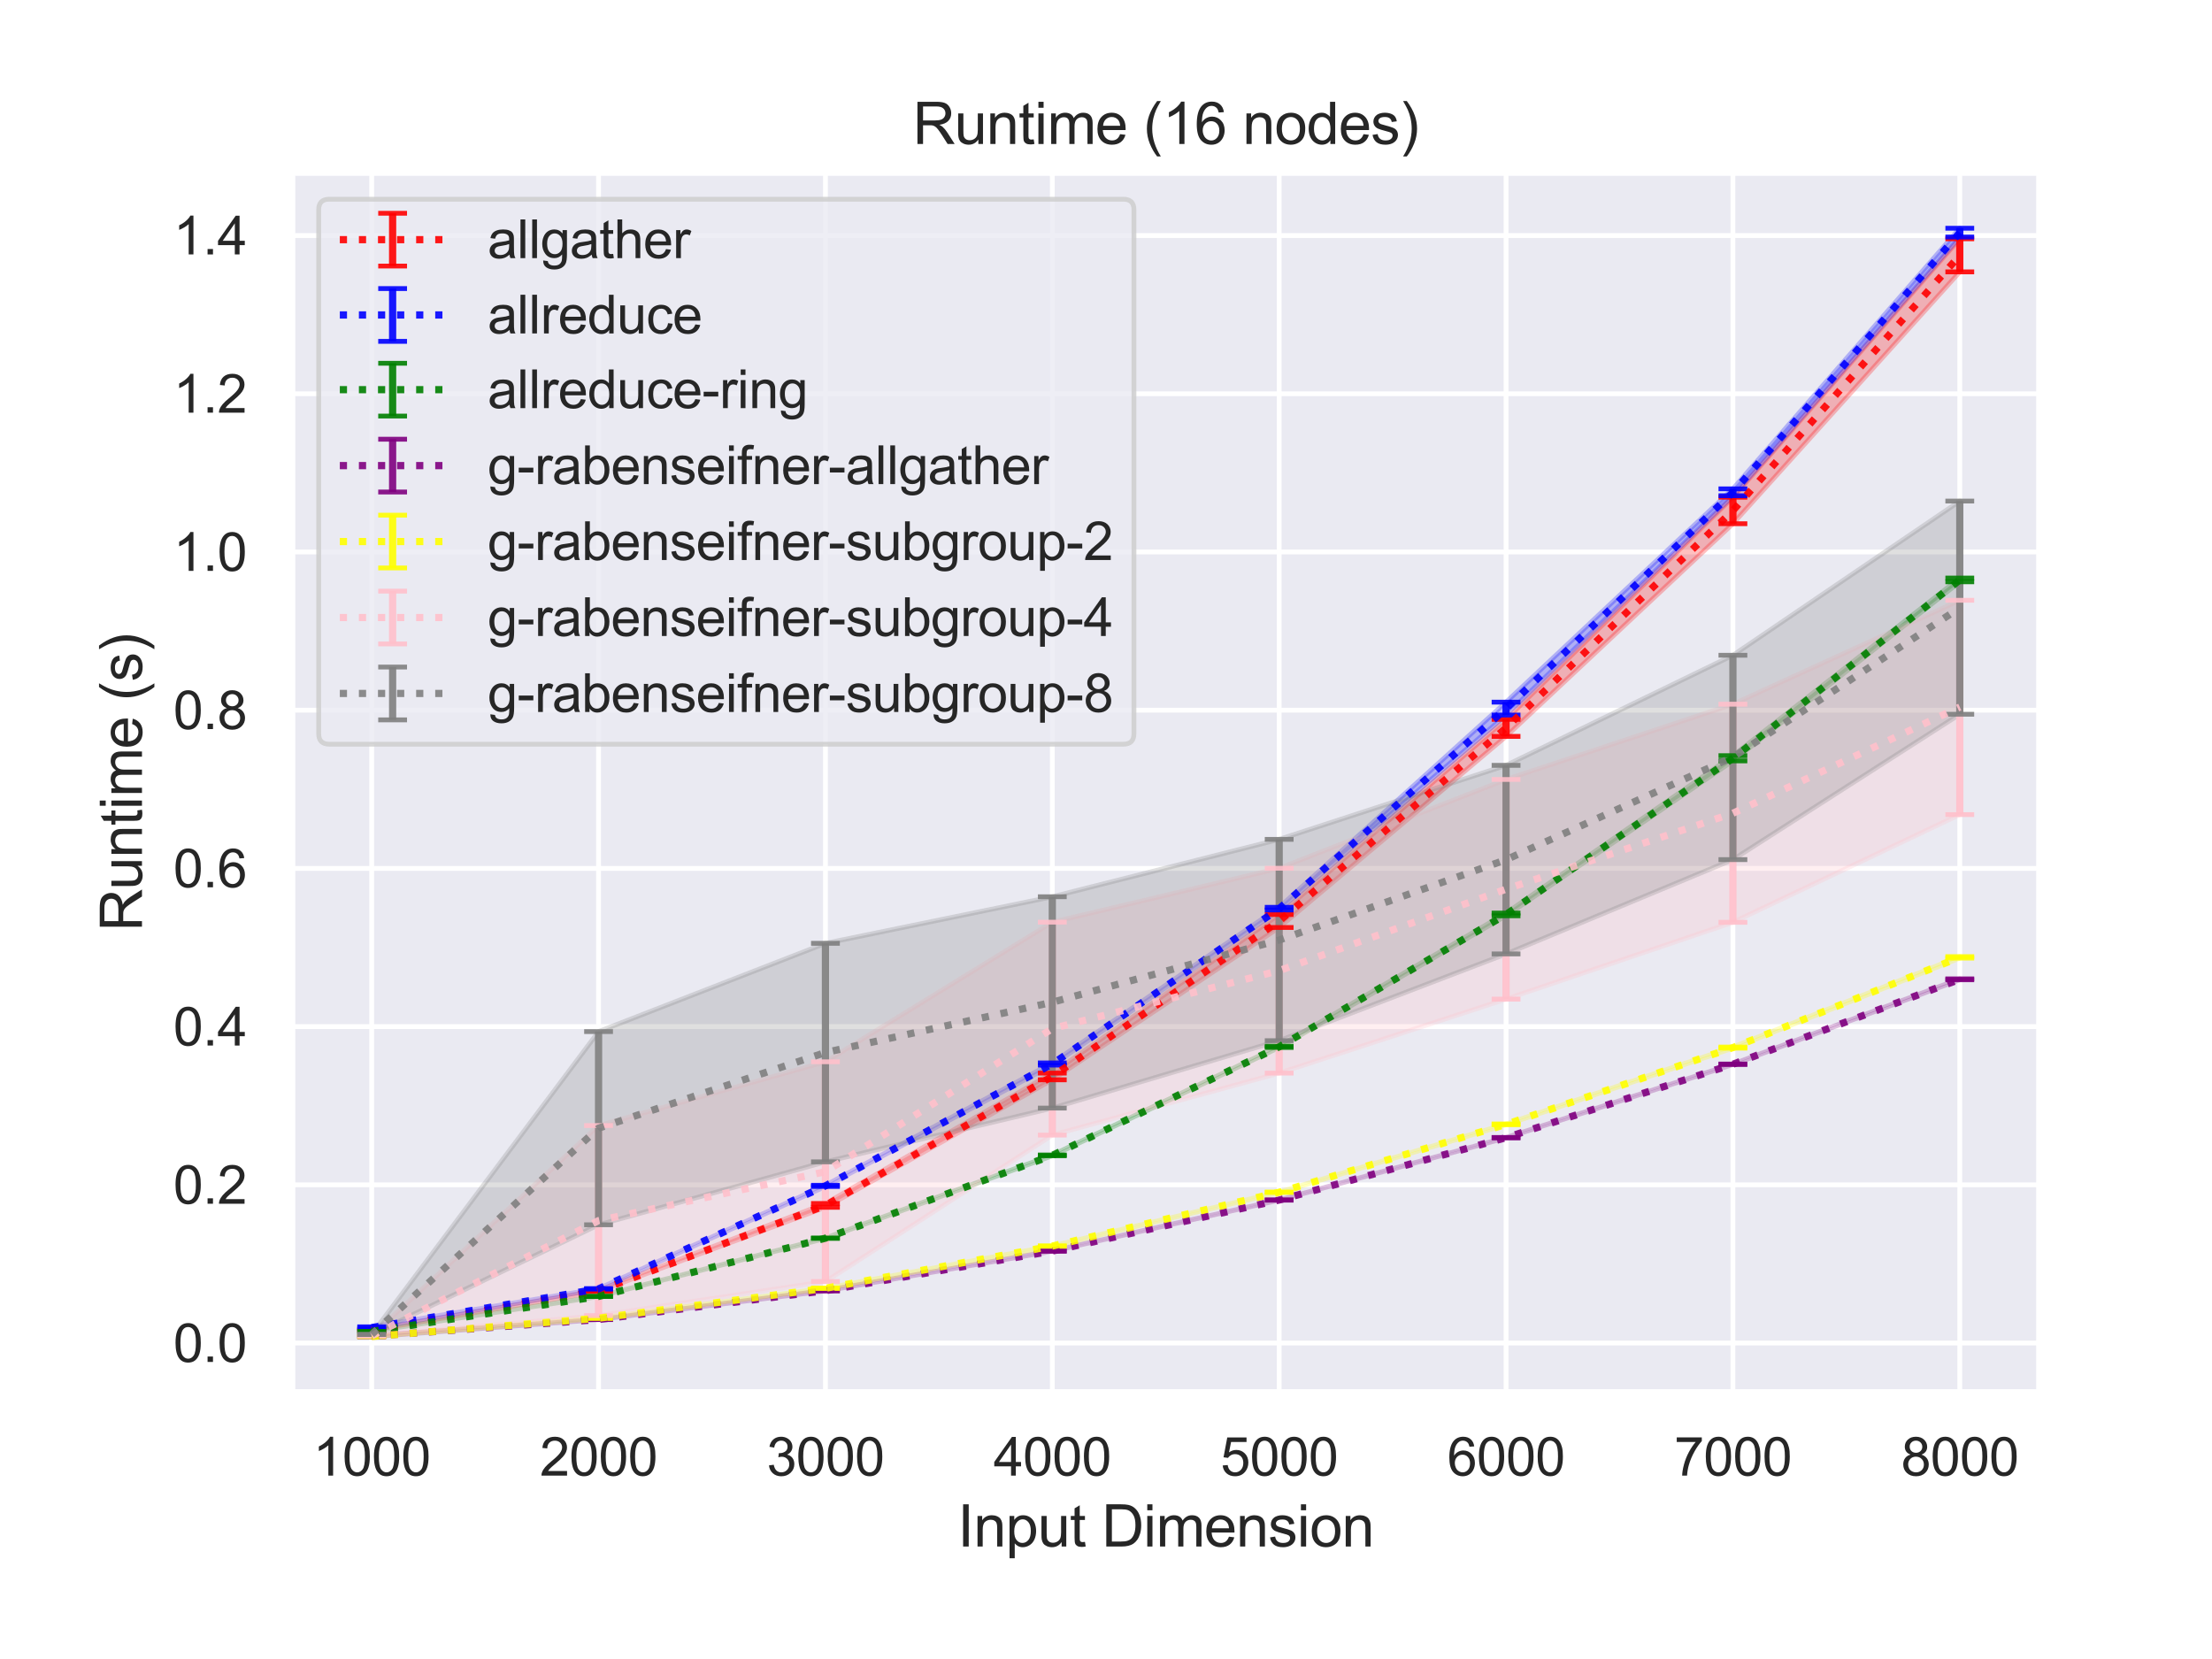 <?xml version="1.0" encoding="utf-8" standalone="no"?>
<!DOCTYPE svg PUBLIC "-//W3C//DTD SVG 1.1//EN"
  "http://www.w3.org/Graphics/SVG/1.1/DTD/svg11.dtd">
<svg height="345.6pt" version="1.1" viewBox="0 0 460.8 345.6" width="460.8pt" xmlns="http://www.w3.org/2000/svg" xmlns:xlink="http://www.w3.org/1999/xlink">
 <defs>
  <style type="text/css">*{stroke-linecap:butt;stroke-linejoin:round;}</style>
 </defs>
 <g id="figure_1">
  <g id="patch_1">
   <path d="M 0 345.6 
L 460.8 345.6 
L 460.8 0 
L 0 0 
z
" style="fill:#ffffff;"/>
  </g>
  <g id="axes_1">
   <g id="patch_2">
    <path d="M 60.89 290.02 
L 424.8 290.02 
L 424.8 36 
L 60.89 36 
z
" style="fill:#eaeaf2;"/>
   </g>
   <g id="matplotlib.axis_1">
    <g id="xtick_1">
     <g id="line2d_1">
      <path clip-path="url(#pd1dd93d317)" d="M 77.431 290.02 
L 77.431 36 
" style="fill:none;stroke:#ffffff;stroke-linecap:round;"/>
     </g>
     <g id="text_1">
      <!-- 1000 -->
      <g style="fill:#262626;" transform="translate(65.197 307.394)scale(0.11 -0.11)">
       <defs>
        <path d="M 2384 0 
L 1822 0 
L 1822 3584 
Q 1619 3391 1289 3197 
Q 959 3003 697 2906 
L 697 3450 
Q 1169 3672 1522 3987 
Q 1875 4303 2022 4600 
L 2384 4600 
L 2384 0 
z
" id="ArialMT-31" transform="scale(0.016)"/>
        <path d="M 266 2259 
Q 266 3072 433 3567 
Q 600 4063 929 4331 
Q 1259 4600 1759 4600 
Q 2128 4600 2406 4451 
Q 2684 4303 2865 4023 
Q 3047 3744 3150 3342 
Q 3253 2941 3253 2259 
Q 3253 1453 3087 958 
Q 2922 463 2592 192 
Q 2263 -78 1759 -78 
Q 1097 -78 719 397 
Q 266 969 266 2259 
z
M 844 2259 
Q 844 1131 1108 757 
Q 1372 384 1759 384 
Q 2147 384 2411 759 
Q 2675 1134 2675 2259 
Q 2675 3391 2411 3762 
Q 2147 4134 1753 4134 
Q 1366 4134 1134 3806 
Q 844 3388 844 2259 
z
" id="ArialMT-30" transform="scale(0.016)"/>
       </defs>
       <use xlink:href="#ArialMT-31"/>
       <use x="55.615" xlink:href="#ArialMT-30"/>
       <use x="111.23" xlink:href="#ArialMT-30"/>
       <use x="166.846" xlink:href="#ArialMT-30"/>
      </g>
     </g>
    </g>
    <g id="xtick_2">
     <g id="line2d_2">
      <path clip-path="url(#pd1dd93d317)" d="M 124.692 290.02 
L 124.692 36 
" style="fill:none;stroke:#ffffff;stroke-linecap:round;"/>
     </g>
     <g id="text_2">
      <!-- 2000 -->
      <g style="fill:#262626;" transform="translate(112.458 307.394)scale(0.11 -0.11)">
       <defs>
        <path d="M 3222 541 
L 3222 0 
L 194 0 
Q 188 203 259 391 
Q 375 700 629 1000 
Q 884 1300 1366 1694 
Q 2113 2306 2375 2664 
Q 2638 3022 2638 3341 
Q 2638 3675 2398 3904 
Q 2159 4134 1775 4134 
Q 1369 4134 1125 3890 
Q 881 3647 878 3216 
L 300 3275 
Q 359 3922 746 4261 
Q 1134 4600 1788 4600 
Q 2447 4600 2831 4234 
Q 3216 3869 3216 3328 
Q 3216 3053 3103 2787 
Q 2991 2522 2730 2228 
Q 2469 1934 1863 1422 
Q 1356 997 1212 845 
Q 1069 694 975 541 
L 3222 541 
z
" id="ArialMT-32" transform="scale(0.016)"/>
       </defs>
       <use xlink:href="#ArialMT-32"/>
       <use x="55.615" xlink:href="#ArialMT-30"/>
       <use x="111.23" xlink:href="#ArialMT-30"/>
       <use x="166.846" xlink:href="#ArialMT-30"/>
      </g>
     </g>
    </g>
    <g id="xtick_3">
     <g id="line2d_3">
      <path clip-path="url(#pd1dd93d317)" d="M 171.953 290.02 
L 171.953 36 
" style="fill:none;stroke:#ffffff;stroke-linecap:round;"/>
     </g>
     <g id="text_3">
      <!-- 3000 -->
      <g style="fill:#262626;" transform="translate(159.719 307.394)scale(0.11 -0.11)">
       <defs>
        <path d="M 269 1209 
L 831 1284 
Q 928 806 1161 595 
Q 1394 384 1728 384 
Q 2125 384 2398 659 
Q 2672 934 2672 1341 
Q 2672 1728 2419 1979 
Q 2166 2231 1775 2231 
Q 1616 2231 1378 2169 
L 1441 2663 
Q 1497 2656 1531 2656 
Q 1891 2656 2178 2843 
Q 2466 3031 2466 3422 
Q 2466 3731 2256 3934 
Q 2047 4138 1716 4138 
Q 1388 4138 1169 3931 
Q 950 3725 888 3313 
L 325 3413 
Q 428 3978 793 4289 
Q 1159 4600 1703 4600 
Q 2078 4600 2393 4439 
Q 2709 4278 2876 4000 
Q 3044 3722 3044 3409 
Q 3044 3113 2884 2869 
Q 2725 2625 2413 2481 
Q 2819 2388 3044 2092 
Q 3269 1797 3269 1353 
Q 3269 753 2831 336 
Q 2394 -81 1725 -81 
Q 1122 -81 723 278 
Q 325 638 269 1209 
z
" id="ArialMT-33" transform="scale(0.016)"/>
       </defs>
       <use xlink:href="#ArialMT-33"/>
       <use x="55.615" xlink:href="#ArialMT-30"/>
       <use x="111.23" xlink:href="#ArialMT-30"/>
       <use x="166.846" xlink:href="#ArialMT-30"/>
      </g>
     </g>
    </g>
    <g id="xtick_4">
     <g id="line2d_4">
      <path clip-path="url(#pd1dd93d317)" d="M 219.214 290.02 
L 219.214 36 
" style="fill:none;stroke:#ffffff;stroke-linecap:round;"/>
     </g>
     <g id="text_4">
      <!-- 4000 -->
      <g style="fill:#262626;" transform="translate(206.98 307.394)scale(0.11 -0.11)">
       <defs>
        <path d="M 2069 0 
L 2069 1097 
L 81 1097 
L 81 1613 
L 2172 4581 
L 2631 4581 
L 2631 1613 
L 3250 1613 
L 3250 1097 
L 2631 1097 
L 2631 0 
L 2069 0 
z
M 2069 1613 
L 2069 3678 
L 634 1613 
L 2069 1613 
z
" id="ArialMT-34" transform="scale(0.016)"/>
       </defs>
       <use xlink:href="#ArialMT-34"/>
       <use x="55.615" xlink:href="#ArialMT-30"/>
       <use x="111.23" xlink:href="#ArialMT-30"/>
       <use x="166.846" xlink:href="#ArialMT-30"/>
      </g>
     </g>
    </g>
    <g id="xtick_5">
     <g id="line2d_5">
      <path clip-path="url(#pd1dd93d317)" d="M 266.476 290.02 
L 266.476 36 
" style="fill:none;stroke:#ffffff;stroke-linecap:round;"/>
     </g>
     <g id="text_5">
      <!-- 5000 -->
      <g style="fill:#262626;" transform="translate(254.241 307.394)scale(0.11 -0.11)">
       <defs>
        <path d="M 266 1200 
L 856 1250 
Q 922 819 1161 601 
Q 1400 384 1738 384 
Q 2144 384 2425 690 
Q 2706 997 2706 1503 
Q 2706 1984 2436 2262 
Q 2166 2541 1728 2541 
Q 1456 2541 1237 2417 
Q 1019 2294 894 2097 
L 366 2166 
L 809 4519 
L 3088 4519 
L 3088 3981 
L 1259 3981 
L 1013 2750 
Q 1425 3038 1878 3038 
Q 2478 3038 2890 2622 
Q 3303 2206 3303 1553 
Q 3303 931 2941 478 
Q 2500 -78 1738 -78 
Q 1113 -78 717 272 
Q 322 622 266 1200 
z
" id="ArialMT-35" transform="scale(0.016)"/>
       </defs>
       <use xlink:href="#ArialMT-35"/>
       <use x="55.615" xlink:href="#ArialMT-30"/>
       <use x="111.23" xlink:href="#ArialMT-30"/>
       <use x="166.846" xlink:href="#ArialMT-30"/>
      </g>
     </g>
    </g>
    <g id="xtick_6">
     <g id="line2d_6">
      <path clip-path="url(#pd1dd93d317)" d="M 313.737 290.02 
L 313.737 36 
" style="fill:none;stroke:#ffffff;stroke-linecap:round;"/>
     </g>
     <g id="text_6">
      <!-- 6000 -->
      <g style="fill:#262626;" transform="translate(301.502 307.394)scale(0.11 -0.11)">
       <defs>
        <path d="M 3184 3459 
L 2625 3416 
Q 2550 3747 2413 3897 
Q 2184 4138 1850 4138 
Q 1581 4138 1378 3988 
Q 1113 3794 959 3422 
Q 806 3050 800 2363 
Q 1003 2672 1297 2822 
Q 1591 2972 1913 2972 
Q 2475 2972 2870 2558 
Q 3266 2144 3266 1488 
Q 3266 1056 3080 686 
Q 2894 316 2569 119 
Q 2244 -78 1831 -78 
Q 1128 -78 684 439 
Q 241 956 241 2144 
Q 241 3472 731 4075 
Q 1159 4600 1884 4600 
Q 2425 4600 2770 4297 
Q 3116 3994 3184 3459 
z
M 888 1484 
Q 888 1194 1011 928 
Q 1134 663 1356 523 
Q 1578 384 1822 384 
Q 2178 384 2434 671 
Q 2691 959 2691 1453 
Q 2691 1928 2437 2201 
Q 2184 2475 1800 2475 
Q 1419 2475 1153 2201 
Q 888 1928 888 1484 
z
" id="ArialMT-36" transform="scale(0.016)"/>
       </defs>
       <use xlink:href="#ArialMT-36"/>
       <use x="55.615" xlink:href="#ArialMT-30"/>
       <use x="111.23" xlink:href="#ArialMT-30"/>
       <use x="166.846" xlink:href="#ArialMT-30"/>
      </g>
     </g>
    </g>
    <g id="xtick_7">
     <g id="line2d_7">
      <path clip-path="url(#pd1dd93d317)" d="M 360.998 290.02 
L 360.998 36 
" style="fill:none;stroke:#ffffff;stroke-linecap:round;"/>
     </g>
     <g id="text_7">
      <!-- 7000 -->
      <g style="fill:#262626;" transform="translate(348.764 307.394)scale(0.11 -0.11)">
       <defs>
        <path d="M 303 3981 
L 303 4522 
L 3269 4522 
L 3269 4084 
Q 2831 3619 2401 2847 
Q 1972 2075 1738 1259 
Q 1569 684 1522 0 
L 944 0 
Q 953 541 1156 1306 
Q 1359 2072 1739 2783 
Q 2119 3494 2547 3981 
L 303 3981 
z
" id="ArialMT-37" transform="scale(0.016)"/>
       </defs>
       <use xlink:href="#ArialMT-37"/>
       <use x="55.615" xlink:href="#ArialMT-30"/>
       <use x="111.23" xlink:href="#ArialMT-30"/>
       <use x="166.846" xlink:href="#ArialMT-30"/>
      </g>
     </g>
    </g>
    <g id="xtick_8">
     <g id="line2d_8">
      <path clip-path="url(#pd1dd93d317)" d="M 408.259 290.02 
L 408.259 36 
" style="fill:none;stroke:#ffffff;stroke-linecap:round;"/>
     </g>
     <g id="text_8">
      <!-- 8000 -->
      <g style="fill:#262626;" transform="translate(396.025 307.394)scale(0.11 -0.11)">
       <defs>
        <path d="M 1131 2484 
Q 781 2613 612 2850 
Q 444 3088 444 3419 
Q 444 3919 803 4259 
Q 1163 4600 1759 4600 
Q 2359 4600 2725 4251 
Q 3091 3903 3091 3403 
Q 3091 3084 2923 2848 
Q 2756 2613 2416 2484 
Q 2838 2347 3058 2040 
Q 3278 1734 3278 1309 
Q 3278 722 2862 322 
Q 2447 -78 1769 -78 
Q 1091 -78 675 323 
Q 259 725 259 1325 
Q 259 1772 486 2073 
Q 713 2375 1131 2484 
z
M 1019 3438 
Q 1019 3113 1228 2906 
Q 1438 2700 1772 2700 
Q 2097 2700 2305 2904 
Q 2513 3109 2513 3406 
Q 2513 3716 2298 3927 
Q 2084 4138 1766 4138 
Q 1444 4138 1231 3931 
Q 1019 3725 1019 3438 
z
M 838 1322 
Q 838 1081 952 856 
Q 1066 631 1291 507 
Q 1516 384 1775 384 
Q 2178 384 2440 643 
Q 2703 903 2703 1303 
Q 2703 1709 2433 1975 
Q 2163 2241 1756 2241 
Q 1359 2241 1098 1978 
Q 838 1716 838 1322 
z
" id="ArialMT-38" transform="scale(0.016)"/>
       </defs>
       <use xlink:href="#ArialMT-38"/>
       <use x="55.615" xlink:href="#ArialMT-30"/>
       <use x="111.23" xlink:href="#ArialMT-30"/>
       <use x="166.846" xlink:href="#ArialMT-30"/>
      </g>
     </g>
    </g>
    <g id="text_9">
     <!-- Input Dimension -->
     <g style="fill:#262626;" transform="translate(199.491 322.169)scale(0.12 -0.12)">
      <defs>
       <path d="M 597 0 
L 597 4581 
L 1203 4581 
L 1203 0 
L 597 0 
z
" id="ArialMT-49" transform="scale(0.016)"/>
       <path d="M 422 0 
L 422 3319 
L 928 3319 
L 928 2847 
Q 1294 3394 1984 3394 
Q 2284 3394 2536 3286 
Q 2788 3178 2913 3003 
Q 3038 2828 3088 2588 
Q 3119 2431 3119 2041 
L 3119 0 
L 2556 0 
L 2556 2019 
Q 2556 2363 2490 2533 
Q 2425 2703 2258 2804 
Q 2091 2906 1866 2906 
Q 1506 2906 1245 2678 
Q 984 2450 984 1813 
L 984 0 
L 422 0 
z
" id="ArialMT-6e" transform="scale(0.016)"/>
       <path d="M 422 -1272 
L 422 3319 
L 934 3319 
L 934 2888 
Q 1116 3141 1344 3267 
Q 1572 3394 1897 3394 
Q 2322 3394 2647 3175 
Q 2972 2956 3137 2557 
Q 3303 2159 3303 1684 
Q 3303 1175 3120 767 
Q 2938 359 2589 142 
Q 2241 -75 1856 -75 
Q 1575 -75 1351 44 
Q 1128 163 984 344 
L 984 -1272 
L 422 -1272 
z
M 931 1641 
Q 931 1000 1190 694 
Q 1450 388 1819 388 
Q 2194 388 2461 705 
Q 2728 1022 2728 1688 
Q 2728 2322 2467 2637 
Q 2206 2953 1844 2953 
Q 1484 2953 1207 2617 
Q 931 2281 931 1641 
z
" id="ArialMT-70" transform="scale(0.016)"/>
       <path d="M 2597 0 
L 2597 488 
Q 2209 -75 1544 -75 
Q 1250 -75 995 37 
Q 741 150 617 320 
Q 494 491 444 738 
Q 409 903 409 1263 
L 409 3319 
L 972 3319 
L 972 1478 
Q 972 1038 1006 884 
Q 1059 663 1231 536 
Q 1403 409 1656 409 
Q 1909 409 2131 539 
Q 2353 669 2445 892 
Q 2538 1116 2538 1541 
L 2538 3319 
L 3100 3319 
L 3100 0 
L 2597 0 
z
" id="ArialMT-75" transform="scale(0.016)"/>
       <path d="M 1650 503 
L 1731 6 
Q 1494 -44 1306 -44 
Q 1000 -44 831 53 
Q 663 150 594 308 
Q 525 466 525 972 
L 525 2881 
L 113 2881 
L 113 3319 
L 525 3319 
L 525 4141 
L 1084 4478 
L 1084 3319 
L 1650 3319 
L 1650 2881 
L 1084 2881 
L 1084 941 
Q 1084 700 1114 631 
Q 1144 563 1211 522 
Q 1278 481 1403 481 
Q 1497 481 1650 503 
z
" id="ArialMT-74" transform="scale(0.016)"/>
       <path id="ArialMT-20" transform="scale(0.016)"/>
       <path d="M 494 0 
L 494 4581 
L 2072 4581 
Q 2606 4581 2888 4516 
Q 3281 4425 3559 4188 
Q 3922 3881 4101 3404 
Q 4281 2928 4281 2316 
Q 4281 1794 4159 1391 
Q 4038 988 3847 723 
Q 3656 459 3429 307 
Q 3203 156 2883 78 
Q 2563 0 2147 0 
L 494 0 
z
M 1100 541 
L 2078 541 
Q 2531 541 2789 625 
Q 3047 709 3200 863 
Q 3416 1078 3536 1442 
Q 3656 1806 3656 2325 
Q 3656 3044 3420 3430 
Q 3184 3816 2847 3947 
Q 2603 4041 2063 4041 
L 1100 4041 
L 1100 541 
z
" id="ArialMT-44" transform="scale(0.016)"/>
       <path d="M 425 3934 
L 425 4581 
L 988 4581 
L 988 3934 
L 425 3934 
z
M 425 0 
L 425 3319 
L 988 3319 
L 988 0 
L 425 0 
z
" id="ArialMT-69" transform="scale(0.016)"/>
       <path d="M 422 0 
L 422 3319 
L 925 3319 
L 925 2853 
Q 1081 3097 1340 3245 
Q 1600 3394 1931 3394 
Q 2300 3394 2536 3241 
Q 2772 3088 2869 2813 
Q 3263 3394 3894 3394 
Q 4388 3394 4653 3120 
Q 4919 2847 4919 2278 
L 4919 0 
L 4359 0 
L 4359 2091 
Q 4359 2428 4304 2576 
Q 4250 2725 4106 2815 
Q 3963 2906 3769 2906 
Q 3419 2906 3187 2673 
Q 2956 2441 2956 1928 
L 2956 0 
L 2394 0 
L 2394 2156 
Q 2394 2531 2256 2718 
Q 2119 2906 1806 2906 
Q 1569 2906 1367 2781 
Q 1166 2656 1075 2415 
Q 984 2175 984 1722 
L 984 0 
L 422 0 
z
" id="ArialMT-6d" transform="scale(0.016)"/>
       <path d="M 2694 1069 
L 3275 997 
Q 3138 488 2766 206 
Q 2394 -75 1816 -75 
Q 1088 -75 661 373 
Q 234 822 234 1631 
Q 234 2469 665 2931 
Q 1097 3394 1784 3394 
Q 2450 3394 2872 2941 
Q 3294 2488 3294 1666 
Q 3294 1616 3291 1516 
L 816 1516 
Q 847 969 1125 678 
Q 1403 388 1819 388 
Q 2128 388 2347 550 
Q 2566 713 2694 1069 
z
M 847 1978 
L 2700 1978 
Q 2663 2397 2488 2606 
Q 2219 2931 1791 2931 
Q 1403 2931 1139 2672 
Q 875 2413 847 1978 
z
" id="ArialMT-65" transform="scale(0.016)"/>
       <path d="M 197 991 
L 753 1078 
Q 800 744 1014 566 
Q 1228 388 1613 388 
Q 2000 388 2187 545 
Q 2375 703 2375 916 
Q 2375 1106 2209 1216 
Q 2094 1291 1634 1406 
Q 1016 1563 777 1677 
Q 538 1791 414 1992 
Q 291 2194 291 2438 
Q 291 2659 392 2848 
Q 494 3038 669 3163 
Q 800 3259 1026 3326 
Q 1253 3394 1513 3394 
Q 1903 3394 2198 3281 
Q 2494 3169 2634 2976 
Q 2775 2784 2828 2463 
L 2278 2388 
Q 2241 2644 2061 2787 
Q 1881 2931 1553 2931 
Q 1166 2931 1000 2803 
Q 834 2675 834 2503 
Q 834 2394 903 2306 
Q 972 2216 1119 2156 
Q 1203 2125 1616 2013 
Q 2213 1853 2448 1751 
Q 2684 1650 2818 1456 
Q 2953 1263 2953 975 
Q 2953 694 2789 445 
Q 2625 197 2315 61 
Q 2006 -75 1616 -75 
Q 969 -75 630 194 
Q 291 463 197 991 
z
" id="ArialMT-73" transform="scale(0.016)"/>
       <path d="M 213 1659 
Q 213 2581 725 3025 
Q 1153 3394 1769 3394 
Q 2453 3394 2887 2945 
Q 3322 2497 3322 1706 
Q 3322 1066 3130 698 
Q 2938 331 2570 128 
Q 2203 -75 1769 -75 
Q 1072 -75 642 372 
Q 213 819 213 1659 
z
M 791 1659 
Q 791 1022 1069 705 
Q 1347 388 1769 388 
Q 2188 388 2466 706 
Q 2744 1025 2744 1678 
Q 2744 2294 2464 2611 
Q 2184 2928 1769 2928 
Q 1347 2928 1069 2612 
Q 791 2297 791 1659 
z
" id="ArialMT-6f" transform="scale(0.016)"/>
      </defs>
      <use xlink:href="#ArialMT-49"/>
      <use x="27.783" xlink:href="#ArialMT-6e"/>
      <use x="83.398" xlink:href="#ArialMT-70"/>
      <use x="139.014" xlink:href="#ArialMT-75"/>
      <use x="194.629" xlink:href="#ArialMT-74"/>
      <use x="222.412" xlink:href="#ArialMT-20"/>
      <use x="250.195" xlink:href="#ArialMT-44"/>
      <use x="322.412" xlink:href="#ArialMT-69"/>
      <use x="344.629" xlink:href="#ArialMT-6d"/>
      <use x="427.93" xlink:href="#ArialMT-65"/>
      <use x="483.545" xlink:href="#ArialMT-6e"/>
      <use x="539.16" xlink:href="#ArialMT-73"/>
      <use x="589.16" xlink:href="#ArialMT-69"/>
      <use x="611.377" xlink:href="#ArialMT-6f"/>
      <use x="666.992" xlink:href="#ArialMT-6e"/>
     </g>
    </g>
   </g>
   <g id="matplotlib.axis_2">
    <g id="ytick_1">
     <g id="line2d_9">
      <path clip-path="url(#pd1dd93d317)" d="M 60.89 279.78 
L 424.8 279.78 
" style="fill:none;stroke:#ffffff;stroke-linecap:round;"/>
     </g>
     <g id="text_10">
      <!-- 0.0 -->
      <g style="fill:#262626;" transform="translate(36.1 283.717)scale(0.11 -0.11)">
       <defs>
        <path d="M 581 0 
L 581 641 
L 1222 641 
L 1222 0 
L 581 0 
z
" id="ArialMT-2e" transform="scale(0.016)"/>
       </defs>
       <use xlink:href="#ArialMT-30"/>
       <use x="55.615" xlink:href="#ArialMT-2e"/>
       <use x="83.398" xlink:href="#ArialMT-30"/>
      </g>
     </g>
    </g>
    <g id="ytick_2">
     <g id="line2d_10">
      <path clip-path="url(#pd1dd93d317)" d="M 60.89 246.821 
L 424.8 246.821 
" style="fill:none;stroke:#ffffff;stroke-linecap:round;"/>
     </g>
     <g id="text_11">
      <!-- 0.2 -->
      <g style="fill:#262626;" transform="translate(36.1 250.758)scale(0.11 -0.11)">
       <use xlink:href="#ArialMT-30"/>
       <use x="55.615" xlink:href="#ArialMT-2e"/>
       <use x="83.398" xlink:href="#ArialMT-32"/>
      </g>
     </g>
    </g>
    <g id="ytick_3">
     <g id="line2d_11">
      <path clip-path="url(#pd1dd93d317)" d="M 60.89 213.862 
L 424.8 213.862 
" style="fill:none;stroke:#ffffff;stroke-linecap:round;"/>
     </g>
     <g id="text_12">
      <!-- 0.4 -->
      <g style="fill:#262626;" transform="translate(36.1 217.799)scale(0.11 -0.11)">
       <use xlink:href="#ArialMT-30"/>
       <use x="55.615" xlink:href="#ArialMT-2e"/>
       <use x="83.398" xlink:href="#ArialMT-34"/>
      </g>
     </g>
    </g>
    <g id="ytick_4">
     <g id="line2d_12">
      <path clip-path="url(#pd1dd93d317)" d="M 60.89 180.903 
L 424.8 180.903 
" style="fill:none;stroke:#ffffff;stroke-linecap:round;"/>
     </g>
     <g id="text_13">
      <!-- 0.6 -->
      <g style="fill:#262626;" transform="translate(36.1 184.84)scale(0.11 -0.11)">
       <use xlink:href="#ArialMT-30"/>
       <use x="55.615" xlink:href="#ArialMT-2e"/>
       <use x="83.398" xlink:href="#ArialMT-36"/>
      </g>
     </g>
    </g>
    <g id="ytick_5">
     <g id="line2d_13">
      <path clip-path="url(#pd1dd93d317)" d="M 60.89 147.944 
L 424.8 147.944 
" style="fill:none;stroke:#ffffff;stroke-linecap:round;"/>
     </g>
     <g id="text_14">
      <!-- 0.8 -->
      <g style="fill:#262626;" transform="translate(36.1 151.88)scale(0.11 -0.11)">
       <use xlink:href="#ArialMT-30"/>
       <use x="55.615" xlink:href="#ArialMT-2e"/>
       <use x="83.398" xlink:href="#ArialMT-38"/>
      </g>
     </g>
    </g>
    <g id="ytick_6">
     <g id="line2d_14">
      <path clip-path="url(#pd1dd93d317)" d="M 60.89 114.984 
L 424.8 114.984 
" style="fill:none;stroke:#ffffff;stroke-linecap:round;"/>
     </g>
     <g id="text_15">
      <!-- 1.0 -->
      <g style="fill:#262626;" transform="translate(36.1 118.921)scale(0.11 -0.11)">
       <use xlink:href="#ArialMT-31"/>
       <use x="55.615" xlink:href="#ArialMT-2e"/>
       <use x="83.398" xlink:href="#ArialMT-30"/>
      </g>
     </g>
    </g>
    <g id="ytick_7">
     <g id="line2d_15">
      <path clip-path="url(#pd1dd93d317)" d="M 60.89 82.025 
L 424.8 82.025 
" style="fill:none;stroke:#ffffff;stroke-linecap:round;"/>
     </g>
     <g id="text_16">
      <!-- 1.2 -->
      <g style="fill:#262626;" transform="translate(36.1 85.962)scale(0.11 -0.11)">
       <use xlink:href="#ArialMT-31"/>
       <use x="55.615" xlink:href="#ArialMT-2e"/>
       <use x="83.398" xlink:href="#ArialMT-32"/>
      </g>
     </g>
    </g>
    <g id="ytick_8">
     <g id="line2d_16">
      <path clip-path="url(#pd1dd93d317)" d="M 60.89 49.066 
L 424.8 49.066 
" style="fill:none;stroke:#ffffff;stroke-linecap:round;"/>
     </g>
     <g id="text_17">
      <!-- 1.4 -->
      <g style="fill:#262626;" transform="translate(36.1 53.003)scale(0.11 -0.11)">
       <use xlink:href="#ArialMT-31"/>
       <use x="55.615" xlink:href="#ArialMT-2e"/>
       <use x="83.398" xlink:href="#ArialMT-34"/>
      </g>
     </g>
    </g>
    <g id="text_18">
     <!-- Runtime (s) -->
     <g style="fill:#262626;" transform="translate(29.574 194.013)rotate(-90)scale(0.12 -0.12)">
      <defs>
       <path d="M 503 0 
L 503 4581 
L 2534 4581 
Q 3147 4581 3465 4457 
Q 3784 4334 3975 4021 
Q 4166 3709 4166 3331 
Q 4166 2844 3850 2509 
Q 3534 2175 2875 2084 
Q 3116 1969 3241 1856 
Q 3506 1613 3744 1247 
L 4541 0 
L 3778 0 
L 3172 953 
Q 2906 1366 2734 1584 
Q 2563 1803 2427 1890 
Q 2291 1978 2150 2013 
Q 2047 2034 1813 2034 
L 1109 2034 
L 1109 0 
L 503 0 
z
M 1109 2559 
L 2413 2559 
Q 2828 2559 3062 2645 
Q 3297 2731 3419 2920 
Q 3541 3109 3541 3331 
Q 3541 3656 3305 3865 
Q 3069 4075 2559 4075 
L 1109 4075 
L 1109 2559 
z
" id="ArialMT-52" transform="scale(0.016)"/>
       <path d="M 1497 -1347 
Q 1031 -759 709 28 
Q 388 816 388 1659 
Q 388 2403 628 3084 
Q 909 3875 1497 4659 
L 1900 4659 
Q 1522 4009 1400 3731 
Q 1209 3300 1100 2831 
Q 966 2247 966 1656 
Q 966 153 1900 -1347 
L 1497 -1347 
z
" id="ArialMT-28" transform="scale(0.016)"/>
       <path d="M 791 -1347 
L 388 -1347 
Q 1322 153 1322 1656 
Q 1322 2244 1188 2822 
Q 1081 3291 891 3722 
Q 769 4003 388 4659 
L 791 4659 
Q 1378 3875 1659 3084 
Q 1900 2403 1900 1659 
Q 1900 816 1576 28 
Q 1253 -759 791 -1347 
z
" id="ArialMT-29" transform="scale(0.016)"/>
      </defs>
      <use xlink:href="#ArialMT-52"/>
      <use x="72.217" xlink:href="#ArialMT-75"/>
      <use x="127.832" xlink:href="#ArialMT-6e"/>
      <use x="183.447" xlink:href="#ArialMT-74"/>
      <use x="211.23" xlink:href="#ArialMT-69"/>
      <use x="233.447" xlink:href="#ArialMT-6d"/>
      <use x="316.748" xlink:href="#ArialMT-65"/>
      <use x="372.363" xlink:href="#ArialMT-20"/>
      <use x="400.146" xlink:href="#ArialMT-28"/>
      <use x="433.447" xlink:href="#ArialMT-73"/>
      <use x="483.447" xlink:href="#ArialMT-29"/>
     </g>
    </g>
   </g>
   <g id="PolyCollection_1">
    <defs>
     <path d="M 77.431 -68.545 
L 77.431 -68.508 
L 124.692 -76.579 
L 171.953 -94.092 
L 219.214 -120.656 
L 266.476 -152.39 
L 313.737 -192.195 
L 360.998 -236.505 
L 408.259 -288.965 
L 408.259 -295.85 
L 408.259 -295.85 
L 360.998 -242.015 
L 313.737 -195.749 
L 266.476 -155.091 
L 219.214 -122.051 
L 171.953 -94.887 
L 124.692 -76.799 
L 77.431 -68.545 
z
" id="md919b51356" style="stroke:#ff0000;stroke-opacity:0.25;"/>
    </defs>
    <g clip-path="url(#pd1dd93d317)">
     <use style="fill:#ff0000;fill-opacity:0.25;stroke:#ff0000;stroke-opacity:0.25;" x="0" xlink:href="#md919b51356" y="345.6"/>
    </g>
   </g>
   <g id="PolyCollection_2">
    <defs>
     <path d="M 77.431 -69.198 
L 77.431 -68.892 
L 124.692 -77.054 
L 171.953 -98.435 
L 219.214 -123.722 
L 266.476 -156.043 
L 313.737 -196.639 
L 360.998 -242.331 
L 408.259 -296.225 
L 408.259 -298.054 
L 408.259 -298.054 
L 360.998 -243.763 
L 313.737 -199.33 
L 266.476 -156.59 
L 219.214 -124.18 
L 171.953 -98.692 
L 124.692 -77.163 
L 77.431 -69.198 
z
" id="mfe0e96a745" style="stroke:#0000ff;stroke-opacity:0.25;"/>
    </defs>
    <g clip-path="url(#pd1dd93d317)">
     <use style="fill:#0000ff;fill-opacity:0.25;stroke:#0000ff;stroke-opacity:0.25;" x="0" xlink:href="#mfe0e96a745" y="345.6"/>
    </g>
   </g>
   <g id="PolyCollection_3">
    <defs>
     <path d="M 77.431 -68.229 
L 77.431 -68.222 
L 124.692 -75.513 
L 171.953 -87.616 
L 219.214 -104.832 
L 266.476 -127.397 
L 313.737 -154.826 
L 360.998 -187.098 
L 408.259 -224.401 
L 408.259 -225.18 
L 408.259 -225.18 
L 360.998 -188.182 
L 313.737 -155.384 
L 266.476 -127.656 
L 219.214 -104.989 
L 171.953 -87.704 
L 124.692 -75.547 
L 77.431 -68.229 
z
" id="mcab7f72d47" style="stroke:#008000;stroke-opacity:0.25;"/>
    </defs>
    <g clip-path="url(#pd1dd93d317)">
     <use style="fill:#008000;fill-opacity:0.25;stroke:#008000;stroke-opacity:0.25;" x="0" xlink:href="#mcab7f72d47" y="345.6"/>
    </g>
   </g>
   <g id="PolyCollection_4">
    <defs>
     <path d="M 77.431 -67.353 
L 77.431 -67.126 
L 124.692 -70.71 
L 171.953 -76.678 
L 219.214 -84.955 
L 266.476 -95.59 
L 313.737 -108.566 
L 360.998 -123.85 
L 408.259 -141.497 
L 408.259 -141.69 
L 408.259 -141.69 
L 360.998 -123.943 
L 313.737 -108.639 
L 266.476 -95.626 
L 219.214 -85 
L 171.953 -76.775 
L 124.692 -70.726 
L 77.431 -67.353 
z
" id="m038abe462f" style="stroke:#800080;stroke-opacity:0.25;"/>
    </defs>
    <g clip-path="url(#pd1dd93d317)">
     <use style="fill:#800080;fill-opacity:0.25;stroke:#800080;stroke-opacity:0.25;" x="0" xlink:href="#m038abe462f" y="345.6"/>
    </g>
   </g>
   <g id="PolyCollection_5">
    <defs>
     <path d="M 77.431 -67.185 
L 77.431 -67.179 
L 124.692 -70.984 
L 171.953 -77.211 
L 219.214 -85.992 
L 266.476 -97.189 
L 313.737 -111.299 
L 360.998 -127.253 
L 408.259 -146.014 
L 408.259 -146.323 
L 408.259 -146.323 
L 360.998 -127.484 
L 313.737 -111.452 
L 266.476 -97.28 
L 219.214 -86.06 
L 171.953 -77.244 
L 124.692 -71 
L 77.431 -67.185 
z
" id="mcf9381289e" style="stroke:#ffff00;stroke-opacity:0.25;"/>
    </defs>
    <g clip-path="url(#pd1dd93d317)">
     <use style="fill:#ffff00;fill-opacity:0.25;stroke:#ffff00;stroke-opacity:0.25;" x="0" xlink:href="#mcf9381289e" y="345.6"/>
    </g>
   </g>
   <g id="PolyCollection_6">
    <defs>
     <path d="M 77.431 -67.344 
L 77.431 -67.316 
L 124.692 -71.542 
L 171.953 -78.629 
L 219.214 -109.141 
L 266.476 -122.05 
L 313.737 -137.465 
L 360.998 -153.465 
L 408.259 -175.911 
L 408.259 -220.549 
L 408.259 -220.549 
L 360.998 -198.907 
L 313.737 -183.221 
L 266.476 -164.727 
L 219.214 -153.493 
L 171.953 -124.414 
L 124.692 -111.128 
L 77.431 -67.344 
z
" id="m36c58130a1" style="stroke:#ffc0cb;stroke-opacity:0.25;"/>
    </defs>
    <g clip-path="url(#pd1dd93d317)">
     <use style="fill:#ffc0cb;fill-opacity:0.25;stroke:#ffc0cb;stroke-opacity:0.25;" x="0" xlink:href="#m36c58130a1" y="345.6"/>
    </g>
   </g>
   <g id="PolyCollection_7">
    <defs>
     <path d="M 77.431 -67.626 
L 77.431 -67.589 
L 124.692 -90.457 
L 171.953 -103.562 
L 219.214 -114.761 
L 266.476 -128.808 
L 313.737 -146.878 
L 360.998 -166.529 
L 408.259 -196.808 
L 408.259 -241.216 
L 408.259 -241.216 
L 360.998 -209.096 
L 313.737 -186.164 
L 266.476 -170.747 
L 219.214 -158.792 
L 171.953 -149.089 
L 124.692 -130.705 
L 77.431 -67.626 
z
" id="m26cf91b562" style="stroke:#808080;stroke-opacity:0.25;"/>
    </defs>
    <g clip-path="url(#pd1dd93d317)">
     <use style="fill:#808080;fill-opacity:0.25;stroke:#808080;stroke-opacity:0.25;" x="0" xlink:href="#m26cf91b562" y="345.6"/>
    </g>
   </g>
   <g id="LineCollection_1">
    <path clip-path="url(#pd1dd93d317)" d="M 77.431 277.092 
L 77.431 277.055 
" style="fill:none;stroke:#ff0000;stroke-opacity:0.9;stroke-width:1.5;"/>
    <path clip-path="url(#pd1dd93d317)" d="M 124.692 269.021 
L 124.692 268.801 
" style="fill:none;stroke:#ff0000;stroke-opacity:0.9;stroke-width:1.5;"/>
    <path clip-path="url(#pd1dd93d317)" d="M 171.953 251.508 
L 171.953 250.713 
" style="fill:none;stroke:#ff0000;stroke-opacity:0.9;stroke-width:1.5;"/>
    <path clip-path="url(#pd1dd93d317)" d="M 219.214 224.944 
L 219.214 223.549 
" style="fill:none;stroke:#ff0000;stroke-opacity:0.9;stroke-width:1.5;"/>
    <path clip-path="url(#pd1dd93d317)" d="M 266.476 193.21 
L 266.476 190.509 
" style="fill:none;stroke:#ff0000;stroke-opacity:0.9;stroke-width:1.5;"/>
    <path clip-path="url(#pd1dd93d317)" d="M 313.737 153.405 
L 313.737 149.851 
" style="fill:none;stroke:#ff0000;stroke-opacity:0.9;stroke-width:1.5;"/>
    <path clip-path="url(#pd1dd93d317)" d="M 360.998 109.095 
L 360.998 103.585 
" style="fill:none;stroke:#ff0000;stroke-opacity:0.9;stroke-width:1.5;"/>
    <path clip-path="url(#pd1dd93d317)" d="M 408.259 56.635 
L 408.259 49.75 
" style="fill:none;stroke:#ff0000;stroke-opacity:0.9;stroke-width:1.5;"/>
   </g>
   <g id="LineCollection_2">
    <path clip-path="url(#pd1dd93d317)" d="M 77.431 276.708 
L 77.431 276.402 
" style="fill:none;stroke:#0000ff;stroke-opacity:0.9;stroke-width:1.5;"/>
    <path clip-path="url(#pd1dd93d317)" d="M 124.692 268.546 
L 124.692 268.437 
" style="fill:none;stroke:#0000ff;stroke-opacity:0.9;stroke-width:1.5;"/>
    <path clip-path="url(#pd1dd93d317)" d="M 171.953 247.165 
L 171.953 246.908 
" style="fill:none;stroke:#0000ff;stroke-opacity:0.9;stroke-width:1.5;"/>
    <path clip-path="url(#pd1dd93d317)" d="M 219.214 221.878 
L 219.214 221.42 
" style="fill:none;stroke:#0000ff;stroke-opacity:0.9;stroke-width:1.5;"/>
    <path clip-path="url(#pd1dd93d317)" d="M 266.476 189.557 
L 266.476 189.01 
" style="fill:none;stroke:#0000ff;stroke-opacity:0.9;stroke-width:1.5;"/>
    <path clip-path="url(#pd1dd93d317)" d="M 313.737 148.961 
L 313.737 146.27 
" style="fill:none;stroke:#0000ff;stroke-opacity:0.9;stroke-width:1.5;"/>
    <path clip-path="url(#pd1dd93d317)" d="M 360.998 103.269 
L 360.998 101.837 
" style="fill:none;stroke:#0000ff;stroke-opacity:0.9;stroke-width:1.5;"/>
    <path clip-path="url(#pd1dd93d317)" d="M 408.259 49.375 
L 408.259 47.546 
" style="fill:none;stroke:#0000ff;stroke-opacity:0.9;stroke-width:1.5;"/>
   </g>
   <g id="LineCollection_3">
    <path clip-path="url(#pd1dd93d317)" d="M 77.431 277.378 
L 77.431 277.371 
" style="fill:none;stroke:#008000;stroke-opacity:0.9;stroke-width:1.5;"/>
    <path clip-path="url(#pd1dd93d317)" d="M 124.692 270.087 
L 124.692 270.053 
" style="fill:none;stroke:#008000;stroke-opacity:0.9;stroke-width:1.5;"/>
    <path clip-path="url(#pd1dd93d317)" d="M 171.953 257.984 
L 171.953 257.896 
" style="fill:none;stroke:#008000;stroke-opacity:0.9;stroke-width:1.5;"/>
    <path clip-path="url(#pd1dd93d317)" d="M 219.214 240.768 
L 219.214 240.611 
" style="fill:none;stroke:#008000;stroke-opacity:0.9;stroke-width:1.5;"/>
    <path clip-path="url(#pd1dd93d317)" d="M 266.476 218.203 
L 266.476 217.944 
" style="fill:none;stroke:#008000;stroke-opacity:0.9;stroke-width:1.5;"/>
    <path clip-path="url(#pd1dd93d317)" d="M 313.737 190.774 
L 313.737 190.216 
" style="fill:none;stroke:#008000;stroke-opacity:0.9;stroke-width:1.5;"/>
    <path clip-path="url(#pd1dd93d317)" d="M 360.998 158.502 
L 360.998 157.418 
" style="fill:none;stroke:#008000;stroke-opacity:0.9;stroke-width:1.5;"/>
    <path clip-path="url(#pd1dd93d317)" d="M 408.259 121.199 
L 408.259 120.42 
" style="fill:none;stroke:#008000;stroke-opacity:0.9;stroke-width:1.5;"/>
   </g>
   <g id="LineCollection_4">
    <path clip-path="url(#pd1dd93d317)" d="M 77.431 278.474 
L 77.431 278.247 
" style="fill:none;stroke:#800080;stroke-opacity:0.9;stroke-width:1.5;"/>
    <path clip-path="url(#pd1dd93d317)" d="M 124.692 274.89 
L 124.692 274.874 
" style="fill:none;stroke:#800080;stroke-opacity:0.9;stroke-width:1.5;"/>
    <path clip-path="url(#pd1dd93d317)" d="M 171.953 268.922 
L 171.953 268.825 
" style="fill:none;stroke:#800080;stroke-opacity:0.9;stroke-width:1.5;"/>
    <path clip-path="url(#pd1dd93d317)" d="M 219.214 260.645 
L 219.214 260.6 
" style="fill:none;stroke:#800080;stroke-opacity:0.9;stroke-width:1.5;"/>
    <path clip-path="url(#pd1dd93d317)" d="M 266.476 250.01 
L 266.476 249.974 
" style="fill:none;stroke:#800080;stroke-opacity:0.9;stroke-width:1.5;"/>
    <path clip-path="url(#pd1dd93d317)" d="M 313.737 237.034 
L 313.737 236.961 
" style="fill:none;stroke:#800080;stroke-opacity:0.9;stroke-width:1.5;"/>
    <path clip-path="url(#pd1dd93d317)" d="M 360.998 221.75 
L 360.998 221.657 
" style="fill:none;stroke:#800080;stroke-opacity:0.9;stroke-width:1.5;"/>
    <path clip-path="url(#pd1dd93d317)" d="M 408.259 204.103 
L 408.259 203.91 
" style="fill:none;stroke:#800080;stroke-opacity:0.9;stroke-width:1.5;"/>
   </g>
   <g id="LineCollection_5">
    <path clip-path="url(#pd1dd93d317)" d="M 77.431 278.421 
L 77.431 278.415 
" style="fill:none;stroke:#ffff00;stroke-opacity:0.9;stroke-width:1.5;"/>
    <path clip-path="url(#pd1dd93d317)" d="M 124.692 274.616 
L 124.692 274.6 
" style="fill:none;stroke:#ffff00;stroke-opacity:0.9;stroke-width:1.5;"/>
    <path clip-path="url(#pd1dd93d317)" d="M 171.953 268.389 
L 171.953 268.356 
" style="fill:none;stroke:#ffff00;stroke-opacity:0.9;stroke-width:1.5;"/>
    <path clip-path="url(#pd1dd93d317)" d="M 219.214 259.608 
L 219.214 259.54 
" style="fill:none;stroke:#ffff00;stroke-opacity:0.9;stroke-width:1.5;"/>
    <path clip-path="url(#pd1dd93d317)" d="M 266.476 248.411 
L 266.476 248.32 
" style="fill:none;stroke:#ffff00;stroke-opacity:0.9;stroke-width:1.5;"/>
    <path clip-path="url(#pd1dd93d317)" d="M 313.737 234.301 
L 313.737 234.148 
" style="fill:none;stroke:#ffff00;stroke-opacity:0.9;stroke-width:1.5;"/>
    <path clip-path="url(#pd1dd93d317)" d="M 360.998 218.347 
L 360.998 218.116 
" style="fill:none;stroke:#ffff00;stroke-opacity:0.9;stroke-width:1.5;"/>
    <path clip-path="url(#pd1dd93d317)" d="M 408.259 199.586 
L 408.259 199.277 
" style="fill:none;stroke:#ffff00;stroke-opacity:0.9;stroke-width:1.5;"/>
   </g>
   <g id="LineCollection_6">
    <path clip-path="url(#pd1dd93d317)" d="M 77.431 278.284 
L 77.431 278.256 
" style="fill:none;stroke:#ffc0cb;stroke-opacity:0.9;stroke-width:1.5;"/>
    <path clip-path="url(#pd1dd93d317)" d="M 124.692 274.058 
L 124.692 234.472 
" style="fill:none;stroke:#ffc0cb;stroke-opacity:0.9;stroke-width:1.5;"/>
    <path clip-path="url(#pd1dd93d317)" d="M 171.953 266.971 
L 171.953 221.186 
" style="fill:none;stroke:#ffc0cb;stroke-opacity:0.9;stroke-width:1.5;"/>
    <path clip-path="url(#pd1dd93d317)" d="M 219.214 236.459 
L 219.214 192.107 
" style="fill:none;stroke:#ffc0cb;stroke-opacity:0.9;stroke-width:1.5;"/>
    <path clip-path="url(#pd1dd93d317)" d="M 266.476 223.55 
L 266.476 180.873 
" style="fill:none;stroke:#ffc0cb;stroke-opacity:0.9;stroke-width:1.5;"/>
    <path clip-path="url(#pd1dd93d317)" d="M 313.737 208.135 
L 313.737 162.379 
" style="fill:none;stroke:#ffc0cb;stroke-opacity:0.9;stroke-width:1.5;"/>
    <path clip-path="url(#pd1dd93d317)" d="M 360.998 192.135 
L 360.998 146.693 
" style="fill:none;stroke:#ffc0cb;stroke-opacity:0.9;stroke-width:1.5;"/>
    <path clip-path="url(#pd1dd93d317)" d="M 408.259 169.689 
L 408.259 125.051 
" style="fill:none;stroke:#ffc0cb;stroke-opacity:0.9;stroke-width:1.5;"/>
   </g>
   <g id="LineCollection_7">
    <path clip-path="url(#pd1dd93d317)" d="M 77.431 278.011 
L 77.431 277.974 
" style="fill:none;stroke:#808080;stroke-opacity:0.9;stroke-width:1.5;"/>
    <path clip-path="url(#pd1dd93d317)" d="M 124.692 255.143 
L 124.692 214.895 
" style="fill:none;stroke:#808080;stroke-opacity:0.9;stroke-width:1.5;"/>
    <path clip-path="url(#pd1dd93d317)" d="M 171.953 242.038 
L 171.953 196.511 
" style="fill:none;stroke:#808080;stroke-opacity:0.9;stroke-width:1.5;"/>
    <path clip-path="url(#pd1dd93d317)" d="M 219.214 230.839 
L 219.214 186.808 
" style="fill:none;stroke:#808080;stroke-opacity:0.9;stroke-width:1.5;"/>
    <path clip-path="url(#pd1dd93d317)" d="M 266.476 216.792 
L 266.476 174.853 
" style="fill:none;stroke:#808080;stroke-opacity:0.9;stroke-width:1.5;"/>
    <path clip-path="url(#pd1dd93d317)" d="M 313.737 198.722 
L 313.737 159.436 
" style="fill:none;stroke:#808080;stroke-opacity:0.9;stroke-width:1.5;"/>
    <path clip-path="url(#pd1dd93d317)" d="M 360.998 179.071 
L 360.998 136.504 
" style="fill:none;stroke:#808080;stroke-opacity:0.9;stroke-width:1.5;"/>
    <path clip-path="url(#pd1dd93d317)" d="M 408.259 148.792 
L 408.259 104.384 
" style="fill:none;stroke:#808080;stroke-opacity:0.9;stroke-width:1.5;"/>
   </g>
   <g id="line2d_17">
    <defs>
     <path d="M 3 0 
L -3 -0 
" id="m0d85525249" style="stroke:#ff0000;stroke-opacity:0.9;"/>
    </defs>
    <g clip-path="url(#pd1dd93d317)">
     <use style="fill:#ff0000;fill-opacity:0.9;stroke:#ff0000;stroke-opacity:0.9;" x="77.431" xlink:href="#m0d85525249" y="277.092"/>
     <use style="fill:#ff0000;fill-opacity:0.9;stroke:#ff0000;stroke-opacity:0.9;" x="124.692" xlink:href="#m0d85525249" y="269.021"/>
     <use style="fill:#ff0000;fill-opacity:0.9;stroke:#ff0000;stroke-opacity:0.9;" x="171.953" xlink:href="#m0d85525249" y="251.508"/>
     <use style="fill:#ff0000;fill-opacity:0.9;stroke:#ff0000;stroke-opacity:0.9;" x="219.214" xlink:href="#m0d85525249" y="224.944"/>
     <use style="fill:#ff0000;fill-opacity:0.9;stroke:#ff0000;stroke-opacity:0.9;" x="266.476" xlink:href="#m0d85525249" y="193.21"/>
     <use style="fill:#ff0000;fill-opacity:0.9;stroke:#ff0000;stroke-opacity:0.9;" x="313.737" xlink:href="#m0d85525249" y="153.405"/>
     <use style="fill:#ff0000;fill-opacity:0.9;stroke:#ff0000;stroke-opacity:0.9;" x="360.998" xlink:href="#m0d85525249" y="109.095"/>
     <use style="fill:#ff0000;fill-opacity:0.9;stroke:#ff0000;stroke-opacity:0.9;" x="408.259" xlink:href="#m0d85525249" y="56.635"/>
    </g>
   </g>
   <g id="line2d_18">
    <g clip-path="url(#pd1dd93d317)">
     <use style="fill:#ff0000;fill-opacity:0.9;stroke:#ff0000;stroke-opacity:0.9;" x="77.431" xlink:href="#m0d85525249" y="277.055"/>
     <use style="fill:#ff0000;fill-opacity:0.9;stroke:#ff0000;stroke-opacity:0.9;" x="124.692" xlink:href="#m0d85525249" y="268.801"/>
     <use style="fill:#ff0000;fill-opacity:0.9;stroke:#ff0000;stroke-opacity:0.9;" x="171.953" xlink:href="#m0d85525249" y="250.713"/>
     <use style="fill:#ff0000;fill-opacity:0.9;stroke:#ff0000;stroke-opacity:0.9;" x="219.214" xlink:href="#m0d85525249" y="223.549"/>
     <use style="fill:#ff0000;fill-opacity:0.9;stroke:#ff0000;stroke-opacity:0.9;" x="266.476" xlink:href="#m0d85525249" y="190.509"/>
     <use style="fill:#ff0000;fill-opacity:0.9;stroke:#ff0000;stroke-opacity:0.9;" x="313.737" xlink:href="#m0d85525249" y="149.851"/>
     <use style="fill:#ff0000;fill-opacity:0.9;stroke:#ff0000;stroke-opacity:0.9;" x="360.998" xlink:href="#m0d85525249" y="103.585"/>
     <use style="fill:#ff0000;fill-opacity:0.9;stroke:#ff0000;stroke-opacity:0.9;" x="408.259" xlink:href="#m0d85525249" y="49.75"/>
    </g>
   </g>
   <g id="line2d_19">
    <defs>
     <path d="M 3 0 
L -3 -0 
" id="mfdd42a1aa9" style="stroke:#0000ff;stroke-opacity:0.9;"/>
    </defs>
    <g clip-path="url(#pd1dd93d317)">
     <use style="fill:#0000ff;fill-opacity:0.9;stroke:#0000ff;stroke-opacity:0.9;" x="77.431" xlink:href="#mfdd42a1aa9" y="276.708"/>
     <use style="fill:#0000ff;fill-opacity:0.9;stroke:#0000ff;stroke-opacity:0.9;" x="124.692" xlink:href="#mfdd42a1aa9" y="268.546"/>
     <use style="fill:#0000ff;fill-opacity:0.9;stroke:#0000ff;stroke-opacity:0.9;" x="171.953" xlink:href="#mfdd42a1aa9" y="247.165"/>
     <use style="fill:#0000ff;fill-opacity:0.9;stroke:#0000ff;stroke-opacity:0.9;" x="219.214" xlink:href="#mfdd42a1aa9" y="221.878"/>
     <use style="fill:#0000ff;fill-opacity:0.9;stroke:#0000ff;stroke-opacity:0.9;" x="266.476" xlink:href="#mfdd42a1aa9" y="189.557"/>
     <use style="fill:#0000ff;fill-opacity:0.9;stroke:#0000ff;stroke-opacity:0.9;" x="313.737" xlink:href="#mfdd42a1aa9" y="148.961"/>
     <use style="fill:#0000ff;fill-opacity:0.9;stroke:#0000ff;stroke-opacity:0.9;" x="360.998" xlink:href="#mfdd42a1aa9" y="103.269"/>
     <use style="fill:#0000ff;fill-opacity:0.9;stroke:#0000ff;stroke-opacity:0.9;" x="408.259" xlink:href="#mfdd42a1aa9" y="49.375"/>
    </g>
   </g>
   <g id="line2d_20">
    <g clip-path="url(#pd1dd93d317)">
     <use style="fill:#0000ff;fill-opacity:0.9;stroke:#0000ff;stroke-opacity:0.9;" x="77.431" xlink:href="#mfdd42a1aa9" y="276.402"/>
     <use style="fill:#0000ff;fill-opacity:0.9;stroke:#0000ff;stroke-opacity:0.9;" x="124.692" xlink:href="#mfdd42a1aa9" y="268.437"/>
     <use style="fill:#0000ff;fill-opacity:0.9;stroke:#0000ff;stroke-opacity:0.9;" x="171.953" xlink:href="#mfdd42a1aa9" y="246.908"/>
     <use style="fill:#0000ff;fill-opacity:0.9;stroke:#0000ff;stroke-opacity:0.9;" x="219.214" xlink:href="#mfdd42a1aa9" y="221.42"/>
     <use style="fill:#0000ff;fill-opacity:0.9;stroke:#0000ff;stroke-opacity:0.9;" x="266.476" xlink:href="#mfdd42a1aa9" y="189.01"/>
     <use style="fill:#0000ff;fill-opacity:0.9;stroke:#0000ff;stroke-opacity:0.9;" x="313.737" xlink:href="#mfdd42a1aa9" y="146.27"/>
     <use style="fill:#0000ff;fill-opacity:0.9;stroke:#0000ff;stroke-opacity:0.9;" x="360.998" xlink:href="#mfdd42a1aa9" y="101.837"/>
     <use style="fill:#0000ff;fill-opacity:0.9;stroke:#0000ff;stroke-opacity:0.9;" x="408.259" xlink:href="#mfdd42a1aa9" y="47.546"/>
    </g>
   </g>
   <g id="line2d_21">
    <defs>
     <path d="M 3 0 
L -3 -0 
" id="m5e963075ad" style="stroke:#008000;stroke-opacity:0.9;"/>
    </defs>
    <g clip-path="url(#pd1dd93d317)">
     <use style="fill:#008000;fill-opacity:0.9;stroke:#008000;stroke-opacity:0.9;" x="77.431" xlink:href="#m5e963075ad" y="277.378"/>
     <use style="fill:#008000;fill-opacity:0.9;stroke:#008000;stroke-opacity:0.9;" x="124.692" xlink:href="#m5e963075ad" y="270.087"/>
     <use style="fill:#008000;fill-opacity:0.9;stroke:#008000;stroke-opacity:0.9;" x="171.953" xlink:href="#m5e963075ad" y="257.984"/>
     <use style="fill:#008000;fill-opacity:0.9;stroke:#008000;stroke-opacity:0.9;" x="219.214" xlink:href="#m5e963075ad" y="240.768"/>
     <use style="fill:#008000;fill-opacity:0.9;stroke:#008000;stroke-opacity:0.9;" x="266.476" xlink:href="#m5e963075ad" y="218.203"/>
     <use style="fill:#008000;fill-opacity:0.9;stroke:#008000;stroke-opacity:0.9;" x="313.737" xlink:href="#m5e963075ad" y="190.774"/>
     <use style="fill:#008000;fill-opacity:0.9;stroke:#008000;stroke-opacity:0.9;" x="360.998" xlink:href="#m5e963075ad" y="158.502"/>
     <use style="fill:#008000;fill-opacity:0.9;stroke:#008000;stroke-opacity:0.9;" x="408.259" xlink:href="#m5e963075ad" y="121.199"/>
    </g>
   </g>
   <g id="line2d_22">
    <g clip-path="url(#pd1dd93d317)">
     <use style="fill:#008000;fill-opacity:0.9;stroke:#008000;stroke-opacity:0.9;" x="77.431" xlink:href="#m5e963075ad" y="277.371"/>
     <use style="fill:#008000;fill-opacity:0.9;stroke:#008000;stroke-opacity:0.9;" x="124.692" xlink:href="#m5e963075ad" y="270.053"/>
     <use style="fill:#008000;fill-opacity:0.9;stroke:#008000;stroke-opacity:0.9;" x="171.953" xlink:href="#m5e963075ad" y="257.896"/>
     <use style="fill:#008000;fill-opacity:0.9;stroke:#008000;stroke-opacity:0.9;" x="219.214" xlink:href="#m5e963075ad" y="240.611"/>
     <use style="fill:#008000;fill-opacity:0.9;stroke:#008000;stroke-opacity:0.9;" x="266.476" xlink:href="#m5e963075ad" y="217.944"/>
     <use style="fill:#008000;fill-opacity:0.9;stroke:#008000;stroke-opacity:0.9;" x="313.737" xlink:href="#m5e963075ad" y="190.216"/>
     <use style="fill:#008000;fill-opacity:0.9;stroke:#008000;stroke-opacity:0.9;" x="360.998" xlink:href="#m5e963075ad" y="157.418"/>
     <use style="fill:#008000;fill-opacity:0.9;stroke:#008000;stroke-opacity:0.9;" x="408.259" xlink:href="#m5e963075ad" y="120.42"/>
    </g>
   </g>
   <g id="line2d_23">
    <defs>
     <path d="M 3 0 
L -3 -0 
" id="md5432b9256" style="stroke:#800080;stroke-opacity:0.9;"/>
    </defs>
    <g clip-path="url(#pd1dd93d317)">
     <use style="fill:#800080;fill-opacity:0.9;stroke:#800080;stroke-opacity:0.9;" x="77.431" xlink:href="#md5432b9256" y="278.474"/>
     <use style="fill:#800080;fill-opacity:0.9;stroke:#800080;stroke-opacity:0.9;" x="124.692" xlink:href="#md5432b9256" y="274.89"/>
     <use style="fill:#800080;fill-opacity:0.9;stroke:#800080;stroke-opacity:0.9;" x="171.953" xlink:href="#md5432b9256" y="268.922"/>
     <use style="fill:#800080;fill-opacity:0.9;stroke:#800080;stroke-opacity:0.9;" x="219.214" xlink:href="#md5432b9256" y="260.645"/>
     <use style="fill:#800080;fill-opacity:0.9;stroke:#800080;stroke-opacity:0.9;" x="266.476" xlink:href="#md5432b9256" y="250.01"/>
     <use style="fill:#800080;fill-opacity:0.9;stroke:#800080;stroke-opacity:0.9;" x="313.737" xlink:href="#md5432b9256" y="237.034"/>
     <use style="fill:#800080;fill-opacity:0.9;stroke:#800080;stroke-opacity:0.9;" x="360.998" xlink:href="#md5432b9256" y="221.75"/>
     <use style="fill:#800080;fill-opacity:0.9;stroke:#800080;stroke-opacity:0.9;" x="408.259" xlink:href="#md5432b9256" y="204.103"/>
    </g>
   </g>
   <g id="line2d_24">
    <g clip-path="url(#pd1dd93d317)">
     <use style="fill:#800080;fill-opacity:0.9;stroke:#800080;stroke-opacity:0.9;" x="77.431" xlink:href="#md5432b9256" y="278.247"/>
     <use style="fill:#800080;fill-opacity:0.9;stroke:#800080;stroke-opacity:0.9;" x="124.692" xlink:href="#md5432b9256" y="274.874"/>
     <use style="fill:#800080;fill-opacity:0.9;stroke:#800080;stroke-opacity:0.9;" x="171.953" xlink:href="#md5432b9256" y="268.825"/>
     <use style="fill:#800080;fill-opacity:0.9;stroke:#800080;stroke-opacity:0.9;" x="219.214" xlink:href="#md5432b9256" y="260.6"/>
     <use style="fill:#800080;fill-opacity:0.9;stroke:#800080;stroke-opacity:0.9;" x="266.476" xlink:href="#md5432b9256" y="249.974"/>
     <use style="fill:#800080;fill-opacity:0.9;stroke:#800080;stroke-opacity:0.9;" x="313.737" xlink:href="#md5432b9256" y="236.961"/>
     <use style="fill:#800080;fill-opacity:0.9;stroke:#800080;stroke-opacity:0.9;" x="360.998" xlink:href="#md5432b9256" y="221.657"/>
     <use style="fill:#800080;fill-opacity:0.9;stroke:#800080;stroke-opacity:0.9;" x="408.259" xlink:href="#md5432b9256" y="203.91"/>
    </g>
   </g>
   <g id="line2d_25">
    <defs>
     <path d="M 3 0 
L -3 -0 
" id="maf89311d23" style="stroke:#ffff00;stroke-opacity:0.9;"/>
    </defs>
    <g clip-path="url(#pd1dd93d317)">
     <use style="fill:#ffff00;fill-opacity:0.9;stroke:#ffff00;stroke-opacity:0.9;" x="77.431" xlink:href="#maf89311d23" y="278.421"/>
     <use style="fill:#ffff00;fill-opacity:0.9;stroke:#ffff00;stroke-opacity:0.9;" x="124.692" xlink:href="#maf89311d23" y="274.616"/>
     <use style="fill:#ffff00;fill-opacity:0.9;stroke:#ffff00;stroke-opacity:0.9;" x="171.953" xlink:href="#maf89311d23" y="268.389"/>
     <use style="fill:#ffff00;fill-opacity:0.9;stroke:#ffff00;stroke-opacity:0.9;" x="219.214" xlink:href="#maf89311d23" y="259.608"/>
     <use style="fill:#ffff00;fill-opacity:0.9;stroke:#ffff00;stroke-opacity:0.9;" x="266.476" xlink:href="#maf89311d23" y="248.411"/>
     <use style="fill:#ffff00;fill-opacity:0.9;stroke:#ffff00;stroke-opacity:0.9;" x="313.737" xlink:href="#maf89311d23" y="234.301"/>
     <use style="fill:#ffff00;fill-opacity:0.9;stroke:#ffff00;stroke-opacity:0.9;" x="360.998" xlink:href="#maf89311d23" y="218.347"/>
     <use style="fill:#ffff00;fill-opacity:0.9;stroke:#ffff00;stroke-opacity:0.9;" x="408.259" xlink:href="#maf89311d23" y="199.586"/>
    </g>
   </g>
   <g id="line2d_26">
    <g clip-path="url(#pd1dd93d317)">
     <use style="fill:#ffff00;fill-opacity:0.9;stroke:#ffff00;stroke-opacity:0.9;" x="77.431" xlink:href="#maf89311d23" y="278.415"/>
     <use style="fill:#ffff00;fill-opacity:0.9;stroke:#ffff00;stroke-opacity:0.9;" x="124.692" xlink:href="#maf89311d23" y="274.6"/>
     <use style="fill:#ffff00;fill-opacity:0.9;stroke:#ffff00;stroke-opacity:0.9;" x="171.953" xlink:href="#maf89311d23" y="268.356"/>
     <use style="fill:#ffff00;fill-opacity:0.9;stroke:#ffff00;stroke-opacity:0.9;" x="219.214" xlink:href="#maf89311d23" y="259.54"/>
     <use style="fill:#ffff00;fill-opacity:0.9;stroke:#ffff00;stroke-opacity:0.9;" x="266.476" xlink:href="#maf89311d23" y="248.32"/>
     <use style="fill:#ffff00;fill-opacity:0.9;stroke:#ffff00;stroke-opacity:0.9;" x="313.737" xlink:href="#maf89311d23" y="234.148"/>
     <use style="fill:#ffff00;fill-opacity:0.9;stroke:#ffff00;stroke-opacity:0.9;" x="360.998" xlink:href="#maf89311d23" y="218.116"/>
     <use style="fill:#ffff00;fill-opacity:0.9;stroke:#ffff00;stroke-opacity:0.9;" x="408.259" xlink:href="#maf89311d23" y="199.277"/>
    </g>
   </g>
   <g id="line2d_27">
    <defs>
     <path d="M 3 0 
L -3 -0 
" id="md3eff42ea1" style="stroke:#ffc0cb;stroke-opacity:0.9;"/>
    </defs>
    <g clip-path="url(#pd1dd93d317)">
     <use style="fill:#ffc0cb;fill-opacity:0.9;stroke:#ffc0cb;stroke-opacity:0.9;" x="77.431" xlink:href="#md3eff42ea1" y="278.284"/>
     <use style="fill:#ffc0cb;fill-opacity:0.9;stroke:#ffc0cb;stroke-opacity:0.9;" x="124.692" xlink:href="#md3eff42ea1" y="274.058"/>
     <use style="fill:#ffc0cb;fill-opacity:0.9;stroke:#ffc0cb;stroke-opacity:0.9;" x="171.953" xlink:href="#md3eff42ea1" y="266.971"/>
     <use style="fill:#ffc0cb;fill-opacity:0.9;stroke:#ffc0cb;stroke-opacity:0.9;" x="219.214" xlink:href="#md3eff42ea1" y="236.459"/>
     <use style="fill:#ffc0cb;fill-opacity:0.9;stroke:#ffc0cb;stroke-opacity:0.9;" x="266.476" xlink:href="#md3eff42ea1" y="223.55"/>
     <use style="fill:#ffc0cb;fill-opacity:0.9;stroke:#ffc0cb;stroke-opacity:0.9;" x="313.737" xlink:href="#md3eff42ea1" y="208.135"/>
     <use style="fill:#ffc0cb;fill-opacity:0.9;stroke:#ffc0cb;stroke-opacity:0.9;" x="360.998" xlink:href="#md3eff42ea1" y="192.135"/>
     <use style="fill:#ffc0cb;fill-opacity:0.9;stroke:#ffc0cb;stroke-opacity:0.9;" x="408.259" xlink:href="#md3eff42ea1" y="169.689"/>
    </g>
   </g>
   <g id="line2d_28">
    <g clip-path="url(#pd1dd93d317)">
     <use style="fill:#ffc0cb;fill-opacity:0.9;stroke:#ffc0cb;stroke-opacity:0.9;" x="77.431" xlink:href="#md3eff42ea1" y="278.256"/>
     <use style="fill:#ffc0cb;fill-opacity:0.9;stroke:#ffc0cb;stroke-opacity:0.9;" x="124.692" xlink:href="#md3eff42ea1" y="234.472"/>
     <use style="fill:#ffc0cb;fill-opacity:0.9;stroke:#ffc0cb;stroke-opacity:0.9;" x="171.953" xlink:href="#md3eff42ea1" y="221.186"/>
     <use style="fill:#ffc0cb;fill-opacity:0.9;stroke:#ffc0cb;stroke-opacity:0.9;" x="219.214" xlink:href="#md3eff42ea1" y="192.107"/>
     <use style="fill:#ffc0cb;fill-opacity:0.9;stroke:#ffc0cb;stroke-opacity:0.9;" x="266.476" xlink:href="#md3eff42ea1" y="180.873"/>
     <use style="fill:#ffc0cb;fill-opacity:0.9;stroke:#ffc0cb;stroke-opacity:0.9;" x="313.737" xlink:href="#md3eff42ea1" y="162.379"/>
     <use style="fill:#ffc0cb;fill-opacity:0.9;stroke:#ffc0cb;stroke-opacity:0.9;" x="360.998" xlink:href="#md3eff42ea1" y="146.693"/>
     <use style="fill:#ffc0cb;fill-opacity:0.9;stroke:#ffc0cb;stroke-opacity:0.9;" x="408.259" xlink:href="#md3eff42ea1" y="125.051"/>
    </g>
   </g>
   <g id="line2d_29">
    <defs>
     <path d="M 3 0 
L -3 -0 
" id="meb49a28dcc" style="stroke:#808080;stroke-opacity:0.9;"/>
    </defs>
    <g clip-path="url(#pd1dd93d317)">
     <use style="fill:#808080;fill-opacity:0.9;stroke:#808080;stroke-opacity:0.9;" x="77.431" xlink:href="#meb49a28dcc" y="278.011"/>
     <use style="fill:#808080;fill-opacity:0.9;stroke:#808080;stroke-opacity:0.9;" x="124.692" xlink:href="#meb49a28dcc" y="255.143"/>
     <use style="fill:#808080;fill-opacity:0.9;stroke:#808080;stroke-opacity:0.9;" x="171.953" xlink:href="#meb49a28dcc" y="242.038"/>
     <use style="fill:#808080;fill-opacity:0.9;stroke:#808080;stroke-opacity:0.9;" x="219.214" xlink:href="#meb49a28dcc" y="230.839"/>
     <use style="fill:#808080;fill-opacity:0.9;stroke:#808080;stroke-opacity:0.9;" x="266.476" xlink:href="#meb49a28dcc" y="216.792"/>
     <use style="fill:#808080;fill-opacity:0.9;stroke:#808080;stroke-opacity:0.9;" x="313.737" xlink:href="#meb49a28dcc" y="198.722"/>
     <use style="fill:#808080;fill-opacity:0.9;stroke:#808080;stroke-opacity:0.9;" x="360.998" xlink:href="#meb49a28dcc" y="179.071"/>
     <use style="fill:#808080;fill-opacity:0.9;stroke:#808080;stroke-opacity:0.9;" x="408.259" xlink:href="#meb49a28dcc" y="148.792"/>
    </g>
   </g>
   <g id="line2d_30">
    <g clip-path="url(#pd1dd93d317)">
     <use style="fill:#808080;fill-opacity:0.9;stroke:#808080;stroke-opacity:0.9;" x="77.431" xlink:href="#meb49a28dcc" y="277.974"/>
     <use style="fill:#808080;fill-opacity:0.9;stroke:#808080;stroke-opacity:0.9;" x="124.692" xlink:href="#meb49a28dcc" y="214.895"/>
     <use style="fill:#808080;fill-opacity:0.9;stroke:#808080;stroke-opacity:0.9;" x="171.953" xlink:href="#meb49a28dcc" y="196.511"/>
     <use style="fill:#808080;fill-opacity:0.9;stroke:#808080;stroke-opacity:0.9;" x="219.214" xlink:href="#meb49a28dcc" y="186.808"/>
     <use style="fill:#808080;fill-opacity:0.9;stroke:#808080;stroke-opacity:0.9;" x="266.476" xlink:href="#meb49a28dcc" y="174.853"/>
     <use style="fill:#808080;fill-opacity:0.9;stroke:#808080;stroke-opacity:0.9;" x="313.737" xlink:href="#meb49a28dcc" y="159.436"/>
     <use style="fill:#808080;fill-opacity:0.9;stroke:#808080;stroke-opacity:0.9;" x="360.998" xlink:href="#meb49a28dcc" y="136.504"/>
     <use style="fill:#808080;fill-opacity:0.9;stroke:#808080;stroke-opacity:0.9;" x="408.259" xlink:href="#meb49a28dcc" y="104.384"/>
    </g>
   </g>
   <g id="line2d_31">
    <path clip-path="url(#pd1dd93d317)" d="M 77.431 277.074 
L 124.692 268.911 
L 171.953 251.116 
L 219.214 224.244 
L 266.476 191.882 
L 313.737 151.636 
L 360.998 106.357 
L 408.259 53.204 
" style="fill:none;stroke:#ff0000;stroke-dasharray:1.5,2.475;stroke-dashoffset:0;stroke-opacity:0.9;stroke-width:1.5;"/>
   </g>
   <g id="line2d_32">
    <path clip-path="url(#pd1dd93d317)" d="M 77.431 276.556 
L 124.692 268.492 
L 171.953 247.037 
L 219.214 221.648 
L 266.476 189.284 
L 313.737 147.63 
L 360.998 102.559 
L 408.259 48.448 
" style="fill:none;stroke:#0000ff;stroke-dasharray:1.5,2.475;stroke-dashoffset:0;stroke-opacity:0.9;stroke-width:1.5;"/>
   </g>
   <g id="line2d_33">
    <path clip-path="url(#pd1dd93d317)" d="M 77.431 277.374 
L 124.692 270.07 
L 171.953 257.94 
L 219.214 240.691 
L 266.476 218.074 
L 313.737 190.499 
L 360.998 157.96 
L 408.259 120.814 
" style="fill:none;stroke:#008000;stroke-dasharray:1.5,2.475;stroke-dashoffset:0;stroke-opacity:0.9;stroke-width:1.5;"/>
   </g>
   <g id="line2d_34">
    <path clip-path="url(#pd1dd93d317)" d="M 77.431 278.36 
L 124.692 274.882 
L 171.953 268.874 
L 219.214 260.623 
L 266.476 249.992 
L 313.737 236.997 
L 360.998 221.704 
L 408.259 204.008 
" style="fill:none;stroke:#800080;stroke-dasharray:1.5,2.475;stroke-dashoffset:0;stroke-opacity:0.9;stroke-width:1.5;"/>
   </g>
   <g id="line2d_35">
    <path clip-path="url(#pd1dd93d317)" d="M 77.431 278.418 
L 124.692 274.608 
L 171.953 268.373 
L 219.214 259.573 
L 266.476 248.365 
L 313.737 234.225 
L 360.998 218.233 
L 408.259 199.43 
" style="fill:none;stroke:#ffff00;stroke-dasharray:1.5,2.475;stroke-dashoffset:0;stroke-opacity:0.9;stroke-width:1.5;"/>
   </g>
   <g id="line2d_36">
    <path clip-path="url(#pd1dd93d317)" d="M 77.431 278.27 
L 124.692 254.27 
L 171.953 244.086 
L 219.214 214.273 
L 266.476 202.204 
L 313.737 185.226 
L 360.998 169.416 
L 408.259 147.29 
" style="fill:none;stroke:#ffc0cb;stroke-dasharray:1.5,2.475;stroke-dashoffset:0;stroke-opacity:0.9;stroke-width:1.5;"/>
   </g>
   <g id="line2d_37">
    <path clip-path="url(#pd1dd93d317)" d="M 77.431 277.992 
L 124.692 235.012 
L 171.953 219.256 
L 219.214 208.787 
L 266.476 195.831 
L 313.737 179.093 
L 360.998 157.723 
L 408.259 126.626 
" style="fill:none;stroke:#808080;stroke-dasharray:1.5,2.475;stroke-dashoffset:0;stroke-opacity:0.9;stroke-width:1.5;"/>
   </g>
   <g id="patch_3">
    <path d="M 60.89 290.02 
L 60.89 36 
" style="fill:none;stroke:#ffffff;stroke-linecap:square;stroke-linejoin:miter;stroke-width:1.25;"/>
   </g>
   <g id="patch_4">
    <path d="M 424.8 290.02 
L 424.8 36 
" style="fill:none;stroke:#ffffff;stroke-linecap:square;stroke-linejoin:miter;stroke-width:1.25;"/>
   </g>
   <g id="patch_5">
    <path d="M 60.89 290.02 
L 424.8 290.02 
" style="fill:none;stroke:#ffffff;stroke-linecap:square;stroke-linejoin:miter;stroke-width:1.25;"/>
   </g>
   <g id="patch_6">
    <path d="M 60.89 36 
L 424.8 36 
" style="fill:none;stroke:#ffffff;stroke-linecap:square;stroke-linejoin:miter;stroke-width:1.25;"/>
   </g>
   <g id="text_19">
    <!-- Runtime (16 nodes) -->
    <g style="fill:#262626;" transform="translate(190.156 30)scale(0.12 -0.12)">
     <defs>
      <path d="M 2575 0 
L 2575 419 
Q 2259 -75 1647 -75 
Q 1250 -75 917 144 
Q 584 363 401 755 
Q 219 1147 219 1656 
Q 219 2153 384 2558 
Q 550 2963 881 3178 
Q 1213 3394 1622 3394 
Q 1922 3394 2156 3267 
Q 2391 3141 2538 2938 
L 2538 4581 
L 3097 4581 
L 3097 0 
L 2575 0 
z
M 797 1656 
Q 797 1019 1065 703 
Q 1334 388 1700 388 
Q 2069 388 2326 689 
Q 2584 991 2584 1609 
Q 2584 2291 2321 2609 
Q 2059 2928 1675 2928 
Q 1300 2928 1048 2622 
Q 797 2316 797 1656 
z
" id="ArialMT-64" transform="scale(0.016)"/>
     </defs>
     <use xlink:href="#ArialMT-52"/>
     <use x="72.217" xlink:href="#ArialMT-75"/>
     <use x="127.832" xlink:href="#ArialMT-6e"/>
     <use x="183.447" xlink:href="#ArialMT-74"/>
     <use x="211.23" xlink:href="#ArialMT-69"/>
     <use x="233.447" xlink:href="#ArialMT-6d"/>
     <use x="316.748" xlink:href="#ArialMT-65"/>
     <use x="372.363" xlink:href="#ArialMT-20"/>
     <use x="400.146" xlink:href="#ArialMT-28"/>
     <use x="433.447" xlink:href="#ArialMT-31"/>
     <use x="489.062" xlink:href="#ArialMT-36"/>
     <use x="544.678" xlink:href="#ArialMT-20"/>
     <use x="572.461" xlink:href="#ArialMT-6e"/>
     <use x="628.076" xlink:href="#ArialMT-6f"/>
     <use x="683.691" xlink:href="#ArialMT-64"/>
     <use x="739.307" xlink:href="#ArialMT-65"/>
     <use x="794.922" xlink:href="#ArialMT-73"/>
     <use x="844.922" xlink:href="#ArialMT-29"/>
    </g>
   </g>
   <g id="legend_1">
    <g id="patch_7">
     <path d="M 68.59 155.029 
L 234.021 155.029 
Q 236.221 155.029 236.221 152.829 
L 236.221 43.7 
Q 236.221 41.5 234.021 41.5 
L 68.59 41.5 
Q 66.39 41.5 66.39 43.7 
L 66.39 152.829 
Q 66.39 155.029 68.59 155.029 
z
" style="fill:#eaeaf2;opacity:0.8;stroke:#cccccc;stroke-linejoin:miter;"/>
    </g>
    <g id="LineCollection_8">
     <path d="M 81.79 55.424 
L 81.79 44.424 
" style="fill:none;stroke:#ff0000;stroke-opacity:0.9;stroke-width:1.5;"/>
    </g>
    <g id="line2d_38">
     <g>
      <use style="fill:#ff0000;fill-opacity:0.9;stroke:#ff0000;stroke-opacity:0.9;" x="81.79" xlink:href="#m0d85525249" y="55.424"/>
     </g>
    </g>
    <g id="line2d_39">
     <g>
      <use style="fill:#ff0000;fill-opacity:0.9;stroke:#ff0000;stroke-opacity:0.9;" x="81.79" xlink:href="#m0d85525249" y="44.424"/>
     </g>
    </g>
    <g id="line2d_40">
     <path d="M 70.79 49.924 
L 92.79 49.924 
" style="fill:none;stroke:#ff0000;stroke-dasharray:1.5,2.475;stroke-dashoffset:0;stroke-opacity:0.9;stroke-width:1.5;"/>
    </g>
    <g id="line2d_41"/>
    <g id="text_20">
     <!-- allgather -->
     <g style="fill:#262626;" transform="translate(101.59 53.774)scale(0.11 -0.11)">
      <defs>
       <path d="M 2588 409 
Q 2275 144 1986 34 
Q 1697 -75 1366 -75 
Q 819 -75 525 192 
Q 231 459 231 875 
Q 231 1119 342 1320 
Q 453 1522 633 1644 
Q 813 1766 1038 1828 
Q 1203 1872 1538 1913 
Q 2219 1994 2541 2106 
Q 2544 2222 2544 2253 
Q 2544 2597 2384 2738 
Q 2169 2928 1744 2928 
Q 1347 2928 1158 2789 
Q 969 2650 878 2297 
L 328 2372 
Q 403 2725 575 2942 
Q 747 3159 1072 3276 
Q 1397 3394 1825 3394 
Q 2250 3394 2515 3294 
Q 2781 3194 2906 3042 
Q 3031 2891 3081 2659 
Q 3109 2516 3109 2141 
L 3109 1391 
Q 3109 606 3145 398 
Q 3181 191 3288 0 
L 2700 0 
Q 2613 175 2588 409 
z
M 2541 1666 
Q 2234 1541 1622 1453 
Q 1275 1403 1131 1340 
Q 988 1278 909 1158 
Q 831 1038 831 891 
Q 831 666 1001 516 
Q 1172 366 1500 366 
Q 1825 366 2078 508 
Q 2331 650 2450 897 
Q 2541 1088 2541 1459 
L 2541 1666 
z
" id="ArialMT-61" transform="scale(0.016)"/>
       <path d="M 409 0 
L 409 4581 
L 972 4581 
L 972 0 
L 409 0 
z
" id="ArialMT-6c" transform="scale(0.016)"/>
       <path d="M 319 -275 
L 866 -356 
Q 900 -609 1056 -725 
Q 1266 -881 1628 -881 
Q 2019 -881 2231 -725 
Q 2444 -569 2519 -288 
Q 2563 -116 2559 434 
Q 2191 0 1641 0 
Q 956 0 581 494 
Q 206 988 206 1678 
Q 206 2153 378 2554 
Q 550 2956 876 3175 
Q 1203 3394 1644 3394 
Q 2231 3394 2613 2919 
L 2613 3319 
L 3131 3319 
L 3131 450 
Q 3131 -325 2973 -648 
Q 2816 -972 2473 -1159 
Q 2131 -1347 1631 -1347 
Q 1038 -1347 672 -1080 
Q 306 -813 319 -275 
z
M 784 1719 
Q 784 1066 1043 766 
Q 1303 466 1694 466 
Q 2081 466 2343 764 
Q 2606 1063 2606 1700 
Q 2606 2309 2336 2618 
Q 2066 2928 1684 2928 
Q 1309 2928 1046 2623 
Q 784 2319 784 1719 
z
" id="ArialMT-67" transform="scale(0.016)"/>
       <path d="M 422 0 
L 422 4581 
L 984 4581 
L 984 2938 
Q 1378 3394 1978 3394 
Q 2347 3394 2619 3248 
Q 2891 3103 3008 2847 
Q 3125 2591 3125 2103 
L 3125 0 
L 2563 0 
L 2563 2103 
Q 2563 2525 2380 2717 
Q 2197 2909 1863 2909 
Q 1613 2909 1392 2779 
Q 1172 2650 1078 2428 
Q 984 2206 984 1816 
L 984 0 
L 422 0 
z
" id="ArialMT-68" transform="scale(0.016)"/>
       <path d="M 416 0 
L 416 3319 
L 922 3319 
L 922 2816 
Q 1116 3169 1280 3281 
Q 1444 3394 1641 3394 
Q 1925 3394 2219 3213 
L 2025 2691 
Q 1819 2813 1613 2813 
Q 1428 2813 1281 2702 
Q 1134 2591 1072 2394 
Q 978 2094 978 1738 
L 978 0 
L 416 0 
z
" id="ArialMT-72" transform="scale(0.016)"/>
      </defs>
      <use xlink:href="#ArialMT-61"/>
      <use x="55.615" xlink:href="#ArialMT-6c"/>
      <use x="77.832" xlink:href="#ArialMT-6c"/>
      <use x="100.049" xlink:href="#ArialMT-67"/>
      <use x="155.664" xlink:href="#ArialMT-61"/>
      <use x="211.279" xlink:href="#ArialMT-74"/>
      <use x="239.062" xlink:href="#ArialMT-68"/>
      <use x="294.678" xlink:href="#ArialMT-65"/>
      <use x="350.293" xlink:href="#ArialMT-72"/>
     </g>
    </g>
    <g id="LineCollection_9">
     <path d="M 81.79 71.112 
L 81.79 60.112 
" style="fill:none;stroke:#0000ff;stroke-opacity:0.9;stroke-width:1.5;"/>
    </g>
    <g id="line2d_42">
     <g>
      <use style="fill:#0000ff;fill-opacity:0.9;stroke:#0000ff;stroke-opacity:0.9;" x="81.79" xlink:href="#mfdd42a1aa9" y="71.112"/>
     </g>
    </g>
    <g id="line2d_43">
     <g>
      <use style="fill:#0000ff;fill-opacity:0.9;stroke:#0000ff;stroke-opacity:0.9;" x="81.79" xlink:href="#mfdd42a1aa9" y="60.112"/>
     </g>
    </g>
    <g id="line2d_44">
     <path d="M 70.79 65.612 
L 92.79 65.612 
" style="fill:none;stroke:#0000ff;stroke-dasharray:1.5,2.475;stroke-dashoffset:0;stroke-opacity:0.9;stroke-width:1.5;"/>
    </g>
    <g id="line2d_45"/>
    <g id="text_21">
     <!-- allreduce -->
     <g style="fill:#262626;" transform="translate(101.59 69.462)scale(0.11 -0.11)">
      <defs>
       <path d="M 2588 1216 
L 3141 1144 
Q 3050 572 2676 248 
Q 2303 -75 1759 -75 
Q 1078 -75 664 370 
Q 250 816 250 1647 
Q 250 2184 428 2587 
Q 606 2991 970 3192 
Q 1334 3394 1763 3394 
Q 2303 3394 2647 3120 
Q 2991 2847 3088 2344 
L 2541 2259 
Q 2463 2594 2264 2762 
Q 2066 2931 1784 2931 
Q 1359 2931 1093 2626 
Q 828 2322 828 1663 
Q 828 994 1084 691 
Q 1341 388 1753 388 
Q 2084 388 2306 591 
Q 2528 794 2588 1216 
z
" id="ArialMT-63" transform="scale(0.016)"/>
      </defs>
      <use xlink:href="#ArialMT-61"/>
      <use x="55.615" xlink:href="#ArialMT-6c"/>
      <use x="77.832" xlink:href="#ArialMT-6c"/>
      <use x="100.049" xlink:href="#ArialMT-72"/>
      <use x="133.35" xlink:href="#ArialMT-65"/>
      <use x="188.965" xlink:href="#ArialMT-64"/>
      <use x="244.58" xlink:href="#ArialMT-75"/>
      <use x="300.195" xlink:href="#ArialMT-63"/>
      <use x="350.195" xlink:href="#ArialMT-65"/>
     </g>
    </g>
    <g id="LineCollection_10">
     <path d="M 81.79 86.672 
L 81.79 75.672 
" style="fill:none;stroke:#008000;stroke-opacity:0.9;stroke-width:1.5;"/>
    </g>
    <g id="line2d_46">
     <g>
      <use style="fill:#008000;fill-opacity:0.9;stroke:#008000;stroke-opacity:0.9;" x="81.79" xlink:href="#m5e963075ad" y="86.672"/>
     </g>
    </g>
    <g id="line2d_47">
     <g>
      <use style="fill:#008000;fill-opacity:0.9;stroke:#008000;stroke-opacity:0.9;" x="81.79" xlink:href="#m5e963075ad" y="75.672"/>
     </g>
    </g>
    <g id="line2d_48">
     <path d="M 70.79 81.172 
L 92.79 81.172 
" style="fill:none;stroke:#008000;stroke-dasharray:1.5,2.475;stroke-dashoffset:0;stroke-opacity:0.9;stroke-width:1.5;"/>
    </g>
    <g id="line2d_49"/>
    <g id="text_22">
     <!-- allreduce-ring -->
     <g style="fill:#262626;" transform="translate(101.59 85.022)scale(0.11 -0.11)">
      <defs>
       <path d="M 203 1375 
L 203 1941 
L 1931 1941 
L 1931 1375 
L 203 1375 
z
" id="ArialMT-2d" transform="scale(0.016)"/>
      </defs>
      <use xlink:href="#ArialMT-61"/>
      <use x="55.615" xlink:href="#ArialMT-6c"/>
      <use x="77.832" xlink:href="#ArialMT-6c"/>
      <use x="100.049" xlink:href="#ArialMT-72"/>
      <use x="133.35" xlink:href="#ArialMT-65"/>
      <use x="188.965" xlink:href="#ArialMT-64"/>
      <use x="244.58" xlink:href="#ArialMT-75"/>
      <use x="300.195" xlink:href="#ArialMT-63"/>
      <use x="350.195" xlink:href="#ArialMT-65"/>
      <use x="405.811" xlink:href="#ArialMT-2d"/>
      <use x="439.111" xlink:href="#ArialMT-72"/>
      <use x="472.412" xlink:href="#ArialMT-69"/>
      <use x="494.629" xlink:href="#ArialMT-6e"/>
      <use x="550.244" xlink:href="#ArialMT-67"/>
     </g>
    </g>
    <g id="LineCollection_11">
     <path d="M 81.79 102.495 
L 81.79 91.495 
" style="fill:none;stroke:#800080;stroke-opacity:0.9;stroke-width:1.5;"/>
    </g>
    <g id="line2d_50">
     <g>
      <use style="fill:#800080;fill-opacity:0.9;stroke:#800080;stroke-opacity:0.9;" x="81.79" xlink:href="#md5432b9256" y="102.495"/>
     </g>
    </g>
    <g id="line2d_51">
     <g>
      <use style="fill:#800080;fill-opacity:0.9;stroke:#800080;stroke-opacity:0.9;" x="81.79" xlink:href="#md5432b9256" y="91.495"/>
     </g>
    </g>
    <g id="line2d_52">
     <path d="M 70.79 96.995 
L 92.79 96.995 
" style="fill:none;stroke:#800080;stroke-dasharray:1.5,2.475;stroke-dashoffset:0;stroke-opacity:0.9;stroke-width:1.5;"/>
    </g>
    <g id="line2d_53"/>
    <g id="text_23">
     <!-- g-rabenseifner-allgather -->
     <g style="fill:#262626;" transform="translate(101.59 100.845)scale(0.11 -0.11)">
      <defs>
       <path d="M 941 0 
L 419 0 
L 419 4581 
L 981 4581 
L 981 2947 
Q 1338 3394 1891 3394 
Q 2197 3394 2470 3270 
Q 2744 3147 2920 2923 
Q 3097 2700 3197 2384 
Q 3297 2069 3297 1709 
Q 3297 856 2875 390 
Q 2453 -75 1863 -75 
Q 1275 -75 941 416 
L 941 0 
z
M 934 1684 
Q 934 1088 1097 822 
Q 1363 388 1816 388 
Q 2184 388 2453 708 
Q 2722 1028 2722 1663 
Q 2722 2313 2464 2622 
Q 2206 2931 1841 2931 
Q 1472 2931 1203 2611 
Q 934 2291 934 1684 
z
" id="ArialMT-62" transform="scale(0.016)"/>
       <path d="M 556 0 
L 556 2881 
L 59 2881 
L 59 3319 
L 556 3319 
L 556 3672 
Q 556 4006 616 4169 
Q 697 4388 901 4523 
Q 1106 4659 1475 4659 
Q 1713 4659 2000 4603 
L 1916 4113 
Q 1741 4144 1584 4144 
Q 1328 4144 1222 4034 
Q 1116 3925 1116 3625 
L 1116 3319 
L 1763 3319 
L 1763 2881 
L 1116 2881 
L 1116 0 
L 556 0 
z
" id="ArialMT-66" transform="scale(0.016)"/>
      </defs>
      <use xlink:href="#ArialMT-67"/>
      <use x="55.615" xlink:href="#ArialMT-2d"/>
      <use x="88.916" xlink:href="#ArialMT-72"/>
      <use x="122.217" xlink:href="#ArialMT-61"/>
      <use x="177.832" xlink:href="#ArialMT-62"/>
      <use x="233.447" xlink:href="#ArialMT-65"/>
      <use x="289.062" xlink:href="#ArialMT-6e"/>
      <use x="344.678" xlink:href="#ArialMT-73"/>
      <use x="394.678" xlink:href="#ArialMT-65"/>
      <use x="450.293" xlink:href="#ArialMT-69"/>
      <use x="472.51" xlink:href="#ArialMT-66"/>
      <use x="500.293" xlink:href="#ArialMT-6e"/>
      <use x="555.908" xlink:href="#ArialMT-65"/>
      <use x="611.523" xlink:href="#ArialMT-72"/>
      <use x="644.824" xlink:href="#ArialMT-2d"/>
      <use x="678.125" xlink:href="#ArialMT-61"/>
      <use x="733.74" xlink:href="#ArialMT-6c"/>
      <use x="755.957" xlink:href="#ArialMT-6c"/>
      <use x="778.174" xlink:href="#ArialMT-67"/>
      <use x="833.789" xlink:href="#ArialMT-61"/>
      <use x="889.404" xlink:href="#ArialMT-74"/>
      <use x="917.188" xlink:href="#ArialMT-68"/>
      <use x="972.803" xlink:href="#ArialMT-65"/>
      <use x="1028.418" xlink:href="#ArialMT-72"/>
     </g>
    </g>
    <g id="LineCollection_12">
     <path d="M 81.79 118.318 
L 81.79 107.318 
" style="fill:none;stroke:#ffff00;stroke-opacity:0.9;stroke-width:1.5;"/>
    </g>
    <g id="line2d_54">
     <g>
      <use style="fill:#ffff00;fill-opacity:0.9;stroke:#ffff00;stroke-opacity:0.9;" x="81.79" xlink:href="#maf89311d23" y="118.318"/>
     </g>
    </g>
    <g id="line2d_55">
     <g>
      <use style="fill:#ffff00;fill-opacity:0.9;stroke:#ffff00;stroke-opacity:0.9;" x="81.79" xlink:href="#maf89311d23" y="107.318"/>
     </g>
    </g>
    <g id="line2d_56">
     <path d="M 70.79 112.818 
L 92.79 112.818 
" style="fill:none;stroke:#ffff00;stroke-dasharray:1.5,2.475;stroke-dashoffset:0;stroke-opacity:0.9;stroke-width:1.5;"/>
    </g>
    <g id="line2d_57"/>
    <g id="text_24">
     <!-- g-rabenseifner-subgroup-2 -->
     <g style="fill:#262626;" transform="translate(101.59 116.668)scale(0.11 -0.11)">
      <use xlink:href="#ArialMT-67"/>
      <use x="55.615" xlink:href="#ArialMT-2d"/>
      <use x="88.916" xlink:href="#ArialMT-72"/>
      <use x="122.217" xlink:href="#ArialMT-61"/>
      <use x="177.832" xlink:href="#ArialMT-62"/>
      <use x="233.447" xlink:href="#ArialMT-65"/>
      <use x="289.062" xlink:href="#ArialMT-6e"/>
      <use x="344.678" xlink:href="#ArialMT-73"/>
      <use x="394.678" xlink:href="#ArialMT-65"/>
      <use x="450.293" xlink:href="#ArialMT-69"/>
      <use x="472.51" xlink:href="#ArialMT-66"/>
      <use x="500.293" xlink:href="#ArialMT-6e"/>
      <use x="555.908" xlink:href="#ArialMT-65"/>
      <use x="611.523" xlink:href="#ArialMT-72"/>
      <use x="644.824" xlink:href="#ArialMT-2d"/>
      <use x="678.125" xlink:href="#ArialMT-73"/>
      <use x="728.125" xlink:href="#ArialMT-75"/>
      <use x="783.74" xlink:href="#ArialMT-62"/>
      <use x="839.355" xlink:href="#ArialMT-67"/>
      <use x="894.971" xlink:href="#ArialMT-72"/>
      <use x="928.271" xlink:href="#ArialMT-6f"/>
      <use x="983.887" xlink:href="#ArialMT-75"/>
      <use x="1039.502" xlink:href="#ArialMT-70"/>
      <use x="1095.117" xlink:href="#ArialMT-2d"/>
      <use x="1128.418" xlink:href="#ArialMT-32"/>
     </g>
    </g>
    <g id="LineCollection_13">
     <path d="M 81.79 134.141 
L 81.79 123.141 
" style="fill:none;stroke:#ffc0cb;stroke-opacity:0.9;stroke-width:1.5;"/>
    </g>
    <g id="line2d_58">
     <g>
      <use style="fill:#ffc0cb;fill-opacity:0.9;stroke:#ffc0cb;stroke-opacity:0.9;" x="81.79" xlink:href="#md3eff42ea1" y="134.141"/>
     </g>
    </g>
    <g id="line2d_59">
     <g>
      <use style="fill:#ffc0cb;fill-opacity:0.9;stroke:#ffc0cb;stroke-opacity:0.9;" x="81.79" xlink:href="#md3eff42ea1" y="123.141"/>
     </g>
    </g>
    <g id="line2d_60">
     <path d="M 70.79 128.641 
L 92.79 128.641 
" style="fill:none;stroke:#ffc0cb;stroke-dasharray:1.5,2.475;stroke-dashoffset:0;stroke-opacity:0.9;stroke-width:1.5;"/>
    </g>
    <g id="line2d_61"/>
    <g id="text_25">
     <!-- g-rabenseifner-subgroup-4 -->
     <g style="fill:#262626;" transform="translate(101.59 132.491)scale(0.11 -0.11)">
      <use xlink:href="#ArialMT-67"/>
      <use x="55.615" xlink:href="#ArialMT-2d"/>
      <use x="88.916" xlink:href="#ArialMT-72"/>
      <use x="122.217" xlink:href="#ArialMT-61"/>
      <use x="177.832" xlink:href="#ArialMT-62"/>
      <use x="233.447" xlink:href="#ArialMT-65"/>
      <use x="289.062" xlink:href="#ArialMT-6e"/>
      <use x="344.678" xlink:href="#ArialMT-73"/>
      <use x="394.678" xlink:href="#ArialMT-65"/>
      <use x="450.293" xlink:href="#ArialMT-69"/>
      <use x="472.51" xlink:href="#ArialMT-66"/>
      <use x="500.293" xlink:href="#ArialMT-6e"/>
      <use x="555.908" xlink:href="#ArialMT-65"/>
      <use x="611.523" xlink:href="#ArialMT-72"/>
      <use x="644.824" xlink:href="#ArialMT-2d"/>
      <use x="678.125" xlink:href="#ArialMT-73"/>
      <use x="728.125" xlink:href="#ArialMT-75"/>
      <use x="783.74" xlink:href="#ArialMT-62"/>
      <use x="839.355" xlink:href="#ArialMT-67"/>
      <use x="894.971" xlink:href="#ArialMT-72"/>
      <use x="928.271" xlink:href="#ArialMT-6f"/>
      <use x="983.887" xlink:href="#ArialMT-75"/>
      <use x="1039.502" xlink:href="#ArialMT-70"/>
      <use x="1095.117" xlink:href="#ArialMT-2d"/>
      <use x="1128.418" xlink:href="#ArialMT-34"/>
     </g>
    </g>
    <g id="LineCollection_14">
     <path d="M 81.79 149.963 
L 81.79 138.963 
" style="fill:none;stroke:#808080;stroke-opacity:0.9;stroke-width:1.5;"/>
    </g>
    <g id="line2d_62">
     <g>
      <use style="fill:#808080;fill-opacity:0.9;stroke:#808080;stroke-opacity:0.9;" x="81.79" xlink:href="#meb49a28dcc" y="149.963"/>
     </g>
    </g>
    <g id="line2d_63">
     <g>
      <use style="fill:#808080;fill-opacity:0.9;stroke:#808080;stroke-opacity:0.9;" x="81.79" xlink:href="#meb49a28dcc" y="138.963"/>
     </g>
    </g>
    <g id="line2d_64">
     <path d="M 70.79 144.463 
L 92.79 144.463 
" style="fill:none;stroke:#808080;stroke-dasharray:1.5,2.475;stroke-dashoffset:0;stroke-opacity:0.9;stroke-width:1.5;"/>
    </g>
    <g id="line2d_65"/>
    <g id="text_26">
     <!-- g-rabenseifner-subgroup-8 -->
     <g style="fill:#262626;" transform="translate(101.59 148.313)scale(0.11 -0.11)">
      <use xlink:href="#ArialMT-67"/>
      <use x="55.615" xlink:href="#ArialMT-2d"/>
      <use x="88.916" xlink:href="#ArialMT-72"/>
      <use x="122.217" xlink:href="#ArialMT-61"/>
      <use x="177.832" xlink:href="#ArialMT-62"/>
      <use x="233.447" xlink:href="#ArialMT-65"/>
      <use x="289.062" xlink:href="#ArialMT-6e"/>
      <use x="344.678" xlink:href="#ArialMT-73"/>
      <use x="394.678" xlink:href="#ArialMT-65"/>
      <use x="450.293" xlink:href="#ArialMT-69"/>
      <use x="472.51" xlink:href="#ArialMT-66"/>
      <use x="500.293" xlink:href="#ArialMT-6e"/>
      <use x="555.908" xlink:href="#ArialMT-65"/>
      <use x="611.523" xlink:href="#ArialMT-72"/>
      <use x="644.824" xlink:href="#ArialMT-2d"/>
      <use x="678.125" xlink:href="#ArialMT-73"/>
      <use x="728.125" xlink:href="#ArialMT-75"/>
      <use x="783.74" xlink:href="#ArialMT-62"/>
      <use x="839.355" xlink:href="#ArialMT-67"/>
      <use x="894.971" xlink:href="#ArialMT-72"/>
      <use x="928.271" xlink:href="#ArialMT-6f"/>
      <use x="983.887" xlink:href="#ArialMT-75"/>
      <use x="1039.502" xlink:href="#ArialMT-70"/>
      <use x="1095.117" xlink:href="#ArialMT-2d"/>
      <use x="1128.418" xlink:href="#ArialMT-38"/>
     </g>
    </g>
   </g>
  </g>
 </g>
 <defs>
  <clipPath id="pd1dd93d317">
   <rect height="254.02" width="363.91" x="60.89" y="36"/>
  </clipPath>
 </defs>
</svg>
